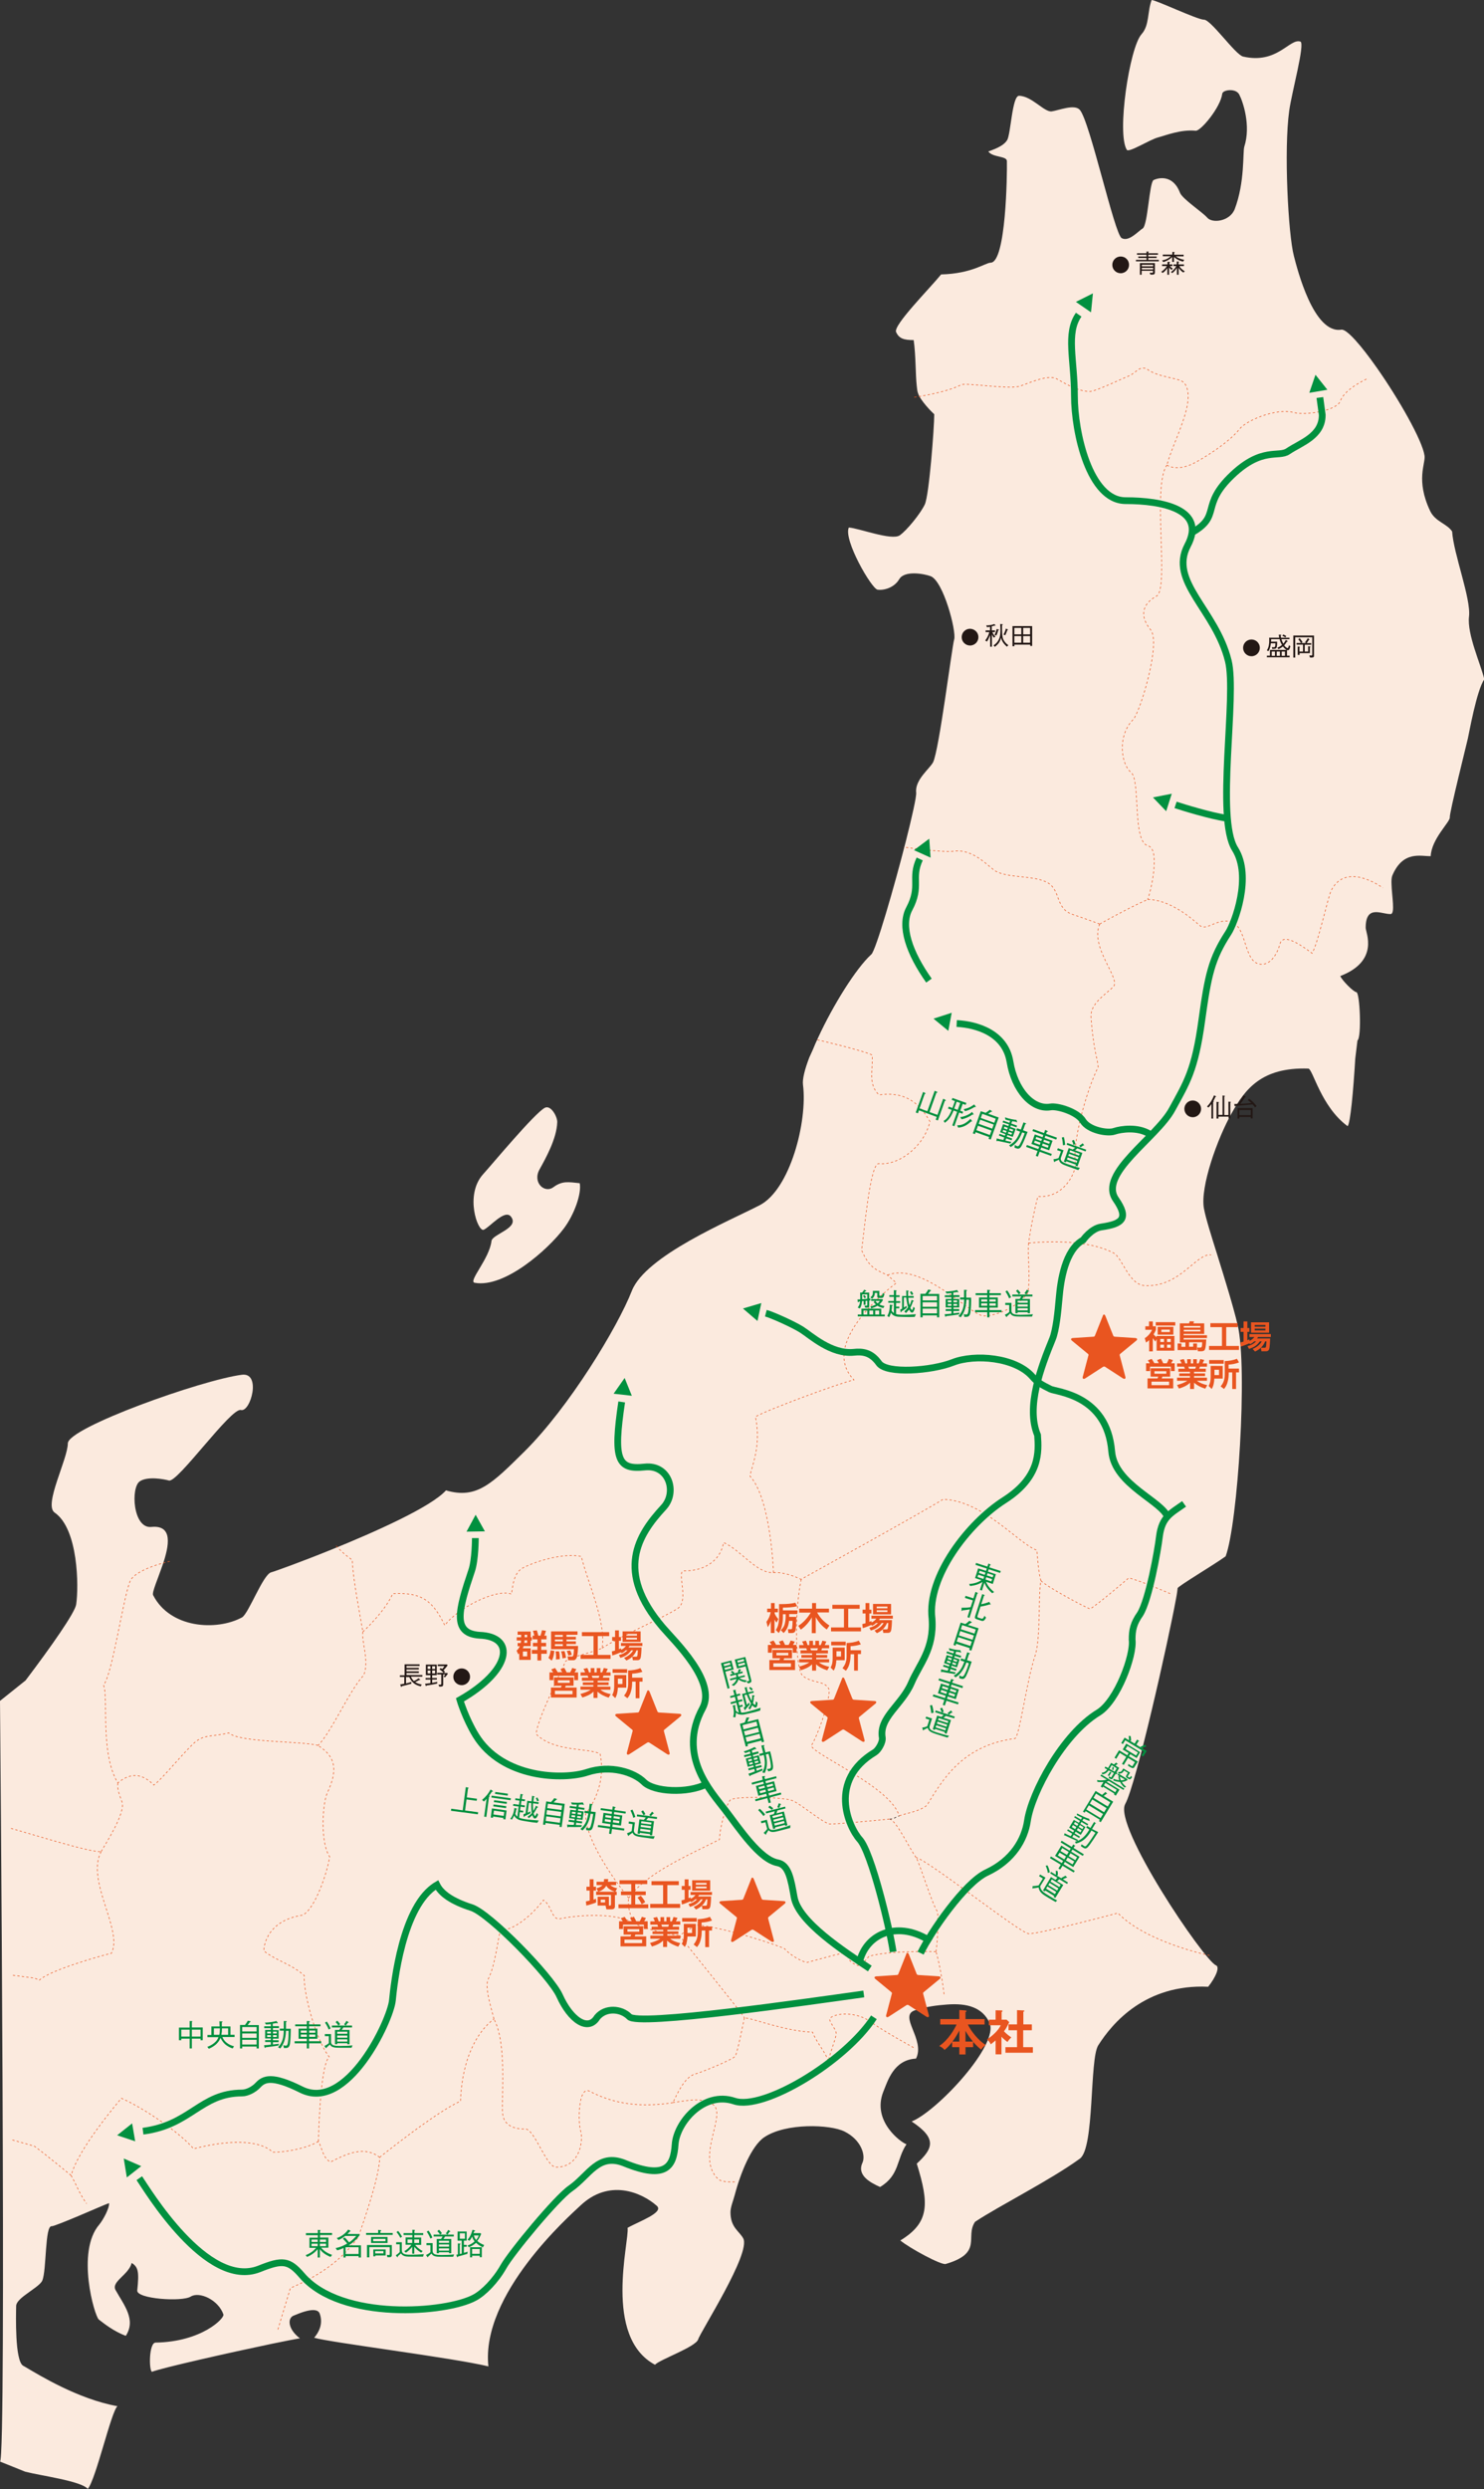 <?xml version="1.0" encoding="utf-8"?>
<!-- Generator: Adobe Illustrator 27.3.1, SVG Export Plug-In . SVG Version: 6.00 Build 0)  -->
<svg version="1.1" id="レイヤー_1" xmlns="http://www.w3.org/2000/svg" xmlns:xlink="http://www.w3.org/1999/xlink" x="0px"
	 y="0px" viewBox="0 0 1010.9 1694.3" style="enable-background:new 0 0 1010.9 1694.3;" xml:space="preserve">
<rect x="0" y="0" width="1010.9" height="1694.3" fill="#333333" stroke="none"/>
<style type="text/css">
	.st0{fill:#FBEADE;}
	.st1{fill:none;}
	.st2{fill:none;stroke:#E95520;stroke-width:0.418;stroke-dasharray:1.532;}
	.st3{fill:none;stroke:#231815;stroke-width:0.418;stroke-dasharray:1.532;}
	.st4{fill:none;stroke:#E95520;stroke-width:0.418;stroke-dasharray:1.545;}
	.st5{fill:none;stroke:#00903F;stroke-width:4.597;}
	.st6{fill:#00903F;}
	.st7{fill:#231815;}
	.st8{fill:#E95520;}
</style>
<path class="st0" d="M329.5,837.1c4.1-1.7,14.3-14.2,18.5-9c6.3,7.9-12.7,11.9-13.2,16.7c-1.5,12.3-16.2,27.6-11.4,28.4
	c20.3,3.7,50-22.7,60.7-37c7.3-9.7,12.2-24.1,10.8-30.8c-7.8-0.8-11.9-1.7-17.9,2.7c-6,4.5-14.4-3.1-9.5-12
	c3.8-6.9,11.8-20.9,12.1-32.3c0.1-3.7-4.4-11.9-8.5-9.7c-7.1,3.8-36,38.6-42.1,45.3C316.4,813.5,325.5,838.8,329.5,837.1z"/>
<path class="st0" d="M0,1675.6l17.2,6.9c10.9,2.8,38,6.3,42.6,11.7c5.6-6.6,15.8-52.3,20.2-56.3c-26.8-4.8-53.4-21.2-62.6-26.6
	c-0.6-0.4-1.2-0.7-1.6-0.9c-5.8-3.3-4.9-35-4.8-40.7c0-2.4,2.9-5.1,6.3-7.6c4.6-3.5,10.3-6.9,11.5-9.7c3-7,1.7-37.6,6.4-37
	c1.1,0.1,9.5-3.3,18.1-6.9c9.3-3.9,18.7-8.1,21-8.8c0.3,3.5-4.2,11.6-6.7,14.6c-15.9,18.5-3.2,62.3-0.3,64.6
	c3.2,2.5,10.2,8.1,18.4,11.1c7.2-11.1-1.4-21.1-7-31.2c-3.1-5.7,9-10.3,11-18.4c4.6,2.8,5.1,6.4,3.8,18.7
	c-0.6,5.8,30.5,7.9,36.4,4.2c5.9-3.7,18.9,2.2,22.3,12.2c0.8,2.5-14.7,18.6-46.2,19.1c-4.6,0.1-4.6,18.8-2.5,19.9
	c6.4-2.6,53.6-13.2,81.8-19.1c8.8-1.8,15.8-3.2,19-3.7c-8.4-6.3-8.7-14.1-3.9-15.6c1.2-0.4,15.3-7.1,17.4-1.2
	c2.6,7.3-1,13.2-3.8,16.4c11.1,3.3,93.7,13.5,118.7,19.5c-5.3-49.1,55.5-102.7,62.5-109.3c19.6-18.7,41.8-9.2,52.2,0
	c5.2,4.6-12.4,10.7-19.9,15c1.4,8.8-16.9,74.2,18.7,93.2c2.8-3.4,27.8-12.1,29.4-17.3c1.5-5.1,36.1-58.7,30.7-68.7
	c-2.7-5-8.7-7.4-8.7-17.8c0-3.5,1.7-7.3,3-12.1c3.8-14.5,11.3-33,19.9-38.9c14.7-10,45.1-8.8,54.7-4c11.5,5.7,14.6,16.2,12.3,21.3
	c-3.9,8.5,5.1,13.4,12,16.5c13.4-8,11.1-18.9,18-29.1c-3.3-0.9-24-15.6-15.7-36c2.9-7,6.9-21.5,22.2-22.3c6.5-13-12.3-29.1-0.7-32.9
	c7.9-2.6,15.3-3.4,21.8-3.9c14-1.1,24.1,2.1,28.9,12.3c7,14.8-35.7,60.4-53,67.3c17.7,11.7,14.5,18.5,3.5,28.7
	c8.6,27.6,8.6,40.2-11.2,52.3c6.4,5.3,27.9,16.9,30.9,16c25.7-7.5,13-18.4,20-28.7c16.6-11,51.2-28.3,71.4-43
	c10.1-7.3,6.5-67.6,12.5-77.1c9.6-15.2,32.2-41.9,74.9-39.9c5.2-6.5,8.1-13.5,5.3-14.6c-8.3-3.5-70.1-95-61.8-109.8
	c7.4-13.2,29.4-111.3,34.6-139.7c0.7-3.6,1-6.2,1.1-7.2c0.1-1.3,24.7-15.9,32.7-21.7c8.3-22.2,15.1-128.1,8.2-157.4
	c-3.1-13.1-8.7-31.1-13.7-47.2c-4.2-13.4-8-25.3-9.3-32.3c-2.6-14.7,9.2-47.6,19-64.9c9-16,20.2-31.3,52.1-30.2
	c3.1,0.1,8.5,25.8,26.8,39.2c1.9-2.1,3.9-24.2,5.2-46l1.5-12.3c3-2.6,1.6-32.6-0.7-32.9c-2.2-0.3-9.9-8.2-11-11
	c26.7-10.3,17.4-29.4,17.3-32.8c0-16.1,10.8-9.2,17-9.4c3.2-0.1,0.8-12.3,0.6-20.3c-0.1-2.4,0-4.5,0.5-5.8
	c7.3-17.4,19.6-13.1,26.2-13.3c0.5-11.8,13.3-23.3,13-26.4c-0.3-3.1,11.3-49.2,12.3-53.7c0.8-3.3,5.9-32.6,11.2-40.3
	c-2.3-10.1-11.9-30.7-10.4-42.8c1.4-12.2-10.6-42.8-11.5-57.8c-3.5-5.4-11.5-6.6-15-14c-10-21.1-3-32.3-3.8-37.6
	c-1.5-10.4-17.5-38.5-32.4-59.7c-10.6-15.1-20.6-26.7-24.3-26.1c-18.8,3-29.9-40.8-32.3-50.1c-3.9-14.8-6.9-72.5-3.2-98.9
	c1.7-12.5,11-46,7.6-47.1c-7.3-2.4-15.7,15.6-39,10.2c-5.3-1.2-22.2-25.6-26.8-25.1C815,13.1,787.9,0.2,784.5,0
	c-3,8-1.4,17.2-6.9,23.3c-8.2,9.1-17,67.8-10,78.7c1.4,2.1,15.5-6.9,21.1-8.4c5.6-1.5,15.7-5.6,25.8-4.6
	c3.4,0.3,16.9-15.8,18.1-25.2c0.3-2.7,9.3-4,11.6,0.6c2.4,4.6,8.1,21,3.4,35.5c-1.1,3.6,0.5,24.1-6.5,42.4
	c-3.2,8.4-15.3,10-18.8,5.8c-3.2-3.7-16.8-12.6-18.5-16.9c-4.9-12.8-15.1-10.1-18-8.6c-2.9,1.5-3.9,30.7-7.4,32.9
	c-3.1,1.9-9.4,9.3-14.3,6.6c-5-2.7-21.9-80.7-28.7-87.5c-3.8-3.8-14.1,0.5-18.9,1.2c-5.1,0.8-13.5-10.4-22.3-10.6
	c-4.8-0.1-5.6,26.3-8.2,30.3c-2,3.1-6.1,5.3-12.8,7.6c3.2,4.3,12.7,2.9,12.7,6.6c0.2,9.2-0.6,68.7-11,69.1c-3.8,0.1-12.8,7.5-33.8,8
	c-8,9.8-32.7,34.6-30.7,39.2c2,4.5,5.4,5.5,12,5.5c1.5,10.7,1.2,23.4,2.1,31.3c0.2,2,0.4,3.8,0.9,5c1.6,4.8,8.9,12.3,11,14.2
	c0,9.3-3.5,55.1-6.4,61.3c-2.8,6.1-12.3,17.8-17.1,21.1c-5.5,3.8-28.2-5-34.7-5.3c-3.8,8.3,15.5,41.7,19.6,42.3
	c4.1,0.6,11.3-1.2,14.8-7.2c3.6-6,16.7-3.7,21.3-2c8.7,3.2,17.7,37.5,16.1,43c-1.6,5.5-10.3,75.6-14.4,83.7
	c-2.2,4.3-12.5,11.9-11.5,20.6c0.3,2.6-2.8,16.4-7.1,33.4c-8,31.4-20.4,73.9-23.4,76.7c-10.5,9.5-26.1,34.7-36.1,56.3
	c-1.5,3.1-2.8,6.2-4,9.1l-2.2,4.8c-3.1,8.1-4.8,14.8-4.3,18.6c3.2,25-8.8,71.3-29.5,82c-20.7,10.7-77.7,34.3-87.1,58.3
	c-9.7,24.8-42.8,79.3-73.1,109.3c-22.1,21.8-32.5,32.7-53.5,26.5c-10,11.2-47.8,28.1-78.2,40.4c-21,8.5-38.6,14.8-40.9,15.4
	c-5.6,1.5-15.4,28.3-19.9,30.7c-17.3,9.3-48.9,7.5-60.5-15.2c-0.9-1.8,3.2-11,6.4-20.3c4.6-13.4,7.3-27.6-7.6-26.1
	c-12.6,1.3-14.2-27-7.8-31.1c5.3-3.5,16.2-1.5,19.8-0.5c5.9,1.6,42.3-49.8,49-48c6.6,1.7,14.1-25.7,0.7-24
	c-27.4,3.5-118.5,36-118.6,46.7c0,10.7-16.6,41.9-9,47.1c16.2,11.1,16.5,50.5,14.7,62.5c-0.8,5.6-16.8,28.4-34.5,51.8L0,1157.8
	C0,1157.8,4.6,1675.6,0,1675.6z"/>
<g>
	<g>
		<path class="st1" d="M331.8,837.3c4-1.7,14.2-14,18.3-8.8c6.2,7.8-12.5,11.8-13.1,16.5c-1.5,12.1-16,27.2-11.3,28.1
			c20,3.7,49.3-22.4,59.9-36.6c7.2-9.6,12.1-23.8,10.7-30.4c-7.7-0.8-11.8-1.7-17.7,2.7c-6,4.4-14.3-3-9.4-11.8
			c3.8-6.8,11.7-20.6,12-31.9c0.1-3.7-4.4-11.7-8.4-9.6c-7,3.7-35.5,38.1-41.6,44.8C318.8,813.9,327.8,838.9,331.8,837.3z"/>
		<path class="st1" d="M6.5,1665l17,6.9c10.7,2.7,37.5,6.2,42.1,11.5c5.5-6.5,15.6-51.7,19.9-55.6c-26.5-4.7-52.7-20.9-61.8-26.3
			c-0.6-0.4-1.1-0.7-1.6-0.9c-5.7-3.2-4.8-34.6-4.7-40.2c0-2.4,2.8-5,6.2-7.5c4.6-3.5,10.2-6.9,11.4-9.6c3-6.9,1.6-37.1,6.3-36.5
			c1,0.1,9.4-3.2,17.8-6.8c9.1-3.9,18.4-8,20.8-8.7c0.2,3.4-4.1,11.5-6.6,14.4c-15.7,18.3-3.2,61.5-0.3,63.8c3.2,2.4,10,8,18.1,11
			c7.1-11-1.4-20.8-7-30.8c-3.1-5.6,8.9-10.2,10.8-18.2c4.5,2.8,5,6.3,3.8,18.4c-0.6,5.8,30.1,7.8,35.9,4.2
			c5.8-3.7,18.7,2.2,22,12.1c0.8,2.5-14.5,18.4-45.6,18.8c-4.6,0.1-4.5,18.5-2.4,19.6c6.3-2.6,52.9-13,80.8-18.8
			c8.6-1.8,15.6-3.2,18.8-3.7c-8.3-6.2-8.6-13.9-3.9-15.4c1.2-0.4,15.1-7,17.2-1.1c2.5,7.2-1,13-3.8,16.2
			c11,3.3,92.5,13.4,117.2,19.2c-5.3-48.5,54.8-101.3,61.7-107.9c19.4-18.5,41.3-9.1,51.5,0c5.1,4.5-12.2,10.6-19.6,14.8
			c1.3,8.7-16.7,73.2,18.5,92c2.8-3.4,27.5-12,29-17.1c1.5-5.1,35.7-58,30.3-67.8c-2.7-5-8.5-7.3-8.5-17.6c0-3.4,1.7-7.2,3-11.9
			c3.7-14.3,11.1-32.6,19.6-38.4c14.5-9.9,44.5-8.7,54-3.9c11.4,5.7,14.4,16,12.2,21c-3.8,8.4,5,13.2,11.9,16.3
			c13.2-7.9,11-18.6,17.8-28.7c-3.2-0.8-23.7-15.4-15.5-35.5c2.8-6.9,6.8-21.2,21.9-22c6.4-12.9-12.1-28.7-0.7-32.4
			c7.8-2.6,15.1-3.4,21.5-3.9c13.8-1.1,23.8,2.1,28.5,12.1c6.9,14.6-35.3,59.7-52.3,66.4c17.5,11.6,14.3,18.3,3.4,28.4
			c8.5,27.2,8.5,39.7-11.1,51.6c6.3,5.3,27.5,16.7,30.5,15.8c25.4-7.4,12.9-18.2,19.7-28.3c16.4-10.8,50.6-28,70.5-42.4
			c9.9-7.2,6.4-66.7,12.3-76.1c9.4-15,31.8-41.4,73.9-39.4c5.2-6.4,8-13.3,5.3-14.4c-8.2-3.5-69.2-93.8-61-108.4
			c7.3-13,29-109.9,34.1-137.9c0.7-3.6,1-6.1,1.1-7.2c0.1-1.3,24.4-15.7,32.2-21.4c8.2-22,14.9-126.4,8.1-155.3
			c-3-12.9-8.6-30.7-13.6-46.6c-4.1-13.2-7.9-25-9.2-31.9c-2.6-14.5,9.1-47,18.7-64.1c8.9-15.8,20-30.9,51.5-29.8
			c3,0.1,8.4,25.5,26.5,38.7c1.9-2.1,3.9-23.9,5.1-45.4l1.5-12.2c3-2.5,1.5-32.2-0.7-32.5c-2.2-0.3-9.7-8.1-10.8-10.9
			c26.3-10.2,17.1-29,17.1-32.4c0-15.9,10.7-9.1,16.7-9.3c3.2-0.1,0.8-12.1,0.6-20.1c-0.1-2.4,0-4.5,0.5-5.7
			c7.2-17.1,19.4-12.9,25.8-13.1c0.5-11.6,13.1-23,12.8-26.1c-0.3-3.1,11.1-48.6,12.2-53c0.8-3.3,5.8-32.2,11.1-39.8
			c-2.3-9.9-11.7-30.3-10.3-42.3c1.4-12.1-10.4-42.3-11.4-57.1c-3.5-5.3-11.3-6.5-14.8-13.9c-9.9-20.8-3-31.8-3.7-37.1
			c-1.5-10.3-17.3-38-32-58.9c-10.4-14.9-20.3-26.3-24-25.8c-18.6,2.9-29.5-40.3-31.9-49.5c-3.8-14.6-6.8-71.6-3.1-97.6
			c1.7-12.4,10.8-45.4,7.5-46.5c-7.2-2.4-15.5,15.4-38.5,10c-5.2-1.2-21.9-25.2-26.5-24.8c-4.6,0.4-31.4-12.2-34.8-12.5
			c-2.9,7.9-1.4,17-6.8,23c-8.1,9-16.8,67-9.9,77.7c1.4,2.1,15.3-6.8,20.8-8.3c5.5-1.5,15.5-5.5,25.4-4.5
			c3.3,0.3,16.7-15.6,17.8-24.9c0.3-2.6,9.1-3.9,11.5,0.6c2.3,4.5,8,20.7,3.4,35c-1.1,3.5,0.5,23.8-6.4,41.9
			c-3.2,8.3-15.1,9.8-18.6,5.8c-3.1-3.7-16.6-12.4-18.2-16.7c-4.9-12.6-14.9-9.9-17.8-8.5c-2.9,1.5-3.8,30.3-7.3,32.5
			c-3,1.9-9.3,9.2-14.2,6.5c-4.9-2.6-21.6-79.7-28.3-86.4c-3.7-3.8-13.9,0.5-18.7,1.2c-5,0.8-13.3-10.3-22-10.4
			c-4.7-0.1-5.5,25.9-8.1,29.9c-2,3-6,5.2-12.6,7.5c3.1,4.3,12.5,2.8,12.6,6.5c0.2,9.1-0.6,67.8-10.9,68.2
			c-3.7,0.1-12.7,7.4-33.3,7.9c-7.9,9.7-32.3,34.2-30.3,38.7c2,4.5,5.3,5.4,11.9,5.4c1.5,10.6,1.2,23.1,2.1,30.9
			c0.2,2,0.4,3.7,0.8,5c1.6,4.8,8.8,12.2,10.9,14c0,9.2-3.5,54.4-6.3,60.5c-2.8,6-12.2,17.5-16.9,20.8c-5.5,3.7-27.9-5-34.3-5.2
			c-3.8,8.1,15.3,41.2,19.4,41.8c4.1,0.6,11.1-1.2,14.6-7.1c3.5-5.9,16.5-3.7,21.1-2c8.6,3.2,17.5,37,15.9,42.5
			c-1.6,5.5-10.1,74.6-14.2,82.6c-2.1,4.2-12.3,11.8-11.3,20.3c0.3,2.6-2.7,16.2-7,32.9c-7.9,31-20.1,72.9-23.2,75.7
			c-10.4,9.4-25.7,34.3-35.6,55.6c-1.4,3.1-2.8,6.1-3.9,9l-2.2,4.8c-3,8-4.7,14.6-4.2,18.4c3.2,24.7-8.7,70.4-29.1,81
			c-20.5,10.6-76.7,33.9-86,57.6c-9.6,24.5-42.2,78.3-72.2,107.9c-21.8,21.5-32.1,32.3-52.8,26.1c-9.9,11-47.2,27.7-77.2,39.9
			c-20.7,8.4-38.1,14.6-40.3,15.2c-5.5,1.5-15.2,27.9-19.6,30.3c-17,9.2-48.3,7.4-59.7-15c-0.9-1.8,3.2-10.9,6.3-20
			c4.5-13.2,7.3-27.3-7.5-25.8c-12.4,1.3-14-26.6-7.7-30.8c5.2-3.4,16-1.5,19.6-0.5c5.8,1.6,41.8-49.2,48.3-47.4
			c6.6,1.7,13.9-25.4,0.7-23.7c-27.1,3.4-117,35.6-117,46.1c0,10.6-16.4,41.4-8.9,46.5c16,11,16.3,49.9,14.5,61.7
			c-0.8,5.5-16.6,28-34.1,51.1l-17.1,13.8"/>
	</g>
	<path class="st2" d="M700.7,846.2c0,0,37-4.5,58,6.8c5.8,3.1,10.2,21.4,20.9,22.1c24.2,1.5,35.3-22.3,45.4-20.9"/>
	<path class="st2" d="M526.9,1070.5c0,0-1.7-50.2-16-65.7c0.8-6,8-20.2,3.7-40.4c7.1-4.3,56.2-22.6,67.1-25.1
		c-25.4-26.2,28.9-66,28.9-66l-6.2-5.4"/>
	<path class="st2" d="M824,1331.1c0,0-43.2-8.8-62.5-28.9c-2.2,0.6-52.5,14-60.6,14.1c-5.4,0.1-66.7-48.7-76.8-51.9"/>
	<path class="st2" d="M247.2,1110.8c0,0,15.4-14.2,20.3-26c20.2-1.1,27.4,5.1,35.5,21.6c7.9-11.1,34.6-25.3,45.4-21.3
		c1.1-6.9,1.7-14.9,8.3-18.1c10.4-5.1,28.4-10,39.3-7.5c4.3,18,17,44.1,14.2,62.5"/>
	<path class="st2" d="M637.6,1328.5c0,0-32.1-1-45.7,3.2c-1.8,2.2-5,6.2-7.7,6.2c-4.8-1.7-7-4.4-7.2-8.7c-4.4,0.1-21.3,5.2-27.1,6.6
		c-3.1,0-12.5-5.5-15.4-9.3c-7.1-3.4-44.1-15.1-59.8-16.1c-2.9,1.7-7.1,3.5-11.8,7.3"/>
	<path class="st2" d="M622.3,1393.8c0,0-20.9-11.4-28.4-17c-10.8-8-24.7-6.5-28.4-3.1c-1.7,1.6,3.9,7.2,4.1,10.3
		c0.2,3-4.5,13.7-5.3,19.2c-1.9-6.4-7.9-12.4-10.8-19.9c-18.5-0.5-41.6-9.8-46.4-9.7"/>
	<path class="st2" d="M500.5,1485.2c0,0-8.6,0.6-11.3-1.9c-15.8-14.8,6.5-44.3-3.7-50.9c-7.6-4.9-16.8-2.6-27.1-1.2"/>
	<path class="st2" d="M115.6,1062.8c0,0-23.8,5.2-27.1,13.8c-5,13.1-12.1,64-18,70.4c3.5,8.2-2.5,46.6,9.8,66.7"/>
	<path class="st2" d="M7.5,1244.6c15,4.1,54.1,16.5,61.4,15.8"/>
	<path class="st2" d="M258.6,1468.5c0,0,38.9-31.3,55.1-38.2c0.7-21.6,7.2-44,22.8-56"/>
	<path class="st2" d="M48.4,1480.8c0,0-15.2-12.6-25-19.9l-15.9-4.5"/>
	<path class="st2" d="M797.1,1084.8c0,0-20.1-8.8-28.2-10.7c0,0-20.2,17.4-26.3,21.1c-3.3-1-29.6-15.1-33.5-19.2"/>
	<path class="st2" d="M709.1,1076c-1.6-4.6-2.4-16.2-2.8-20.8c-11.6-3.6-36.6-34-63.9-34.6c-13.7,8.6-96.6,54.4-96.6,54.4"/>
	<path class="st2" d="M428.3,1292c0,0-29.9-36-29.4-57.4c6.5-8,13.6-23.1,9.9-40.7c-7.1-4.2-31.1-1.1-43.5-13.4
		c-0.2-8.2,17.2-43,20-49.7c4.9-3.5,15.4-5.1,24.7-8.8"/>
	<path class="st2" d="M410.1,1121.9c16.9-10.5,41-20.3,51.4-26.9c8.4-5.3-1-25.7,4.4-25.7c12,0.1,24.5-5.3,27-19.3
		c11.8,5.1,22.4,21.2,34.1,20.5"/>
	<path class="st2" d="M526.9,1070.5c4.4-0.4,11,0.9,18.9,4.6"/>
	<path class="st2" d="M545.8,1075.1c-4.6,21.1-4.3,61.9,1.3,65.9c7.7,5.4,15.3,2.7,17.8,9.4c-0.2,9.9-8.4,32-12.3,38
		c2.7,6.6,54.7,28.4,59.9,47.7"/>
	<path class="st2" d="M229,1052.3c0,0,4.5,5.2,11,9.6c0.2,11.7,5.1,36.7,7.2,48.9"/>
	<path class="st2" d="M247.2,1110.8c-1.1,6.4,4.6,20.3,0.5,29.6c-9.1,9.3-22.1,39-31,47.7"/>
	<path class="st2" d="M48.4,1480.8c3.4,5.7,5.7,12.7,10.6,19.2"/>
	<path class="st2" d="M189.3,1585.7l8.5-28.2c15.7-6.7,33.6-16.6,46.4-35c4.9-14.4,14-40.4,14.5-53.9"/>
	<path class="st2" d="M258.6,1468.5c-10.3-8-21.9-2.7-33.5,3.2c-5.5-3-5.5-9.7-8.3-14.1"/>
	<path class="st2" d="M216.9,1457.6c-5.7,3.9-20.5,7.5-31.1,7.4c-9.6-9-32-8.1-53.9-2.3c-9.4-11.1-34.4-28-49.2-34.4
		c-2.9,3.5-29.7,34.9-34.2,52.5"/>
	<path class="st2" d="M216.9,1457.6c0,0,1-52.4,7.4-57.4c-9.9-12.8-18-45.8-17-55.4c-9.3-8.2-18.1-9.5-27.6-16.8
		c0.3-8.4,6.2-21,25.5-24.2c7.7-1.3,17-25.7,19.4-39.9c-6.6-9.5-4.9-36.4-1.7-43.3c6.6-14.3,7-24.2-6.2-32.4"/>
	<path class="st2" d="M216.7,1188.1c-12.4-3.1-53.1-1.8-60.9-8.5c-12.7,3.1-17.1,0.4-24.9,8.1c-9.1,9-20.9,23.7-26.1,27.4
		c-7.3-7.4-15.3-9.2-24.5-1.5"/>
	<path class="st2" d="M80.3,1213.7c-0.7,3.9,1.1,8.1,2.8,12.8c2.7,7.5-11.5,29-14.3,34"/>
	<path class="st2" d="M68.9,1260.4c-10.6,19.7,15.2,53.7,7,69.2c-6.1,1.4-41.8,11.3-49.2,18.4c-0.9-0.5-1.9-1-3.2-1.5l-16-2.1"/>
	<path class="st2" d="M458.4,1431.3c-27,4.2-43.9-1.2-56.8-7.8c-7.8-4-7.9,21.7-6.1,26.9c1.8,5.2,0.5,24.8-16.7,24.8
		c-6.8,0-14.6-26.3-21.1-26c-4.8,0.2-14.4-1-15.3-10.4c-1-9.5,3.2-48-6-64.5"/>
	<path class="st2" d="M336.5,1374.3c-2.2-8.4-6.5-22.2-3.9-27.2c5.1-9.8,6.9-30.4,8.5-33.3c9.1,0.3,21.6-10.5,29.1-20.4
		c6.1,3.9,5.4,14.2,11.8,12.6c6.4-1.5,36-5.3,49.4,3.1"/>
	<path class="st2" d="M431.4,1309.1c5.1,2.4,19.2,7.2,31.5,8.4"/>
	<path class="st2" d="M462.9,1317.5c2.2,3.4,42.4,52.5,44.2,56"/>
	<path class="st2" d="M507.1,1373.5c-0.9,4-4.4,22.3-6.2,26.1c-1,2-22.8,11-27.4,12.2c-7.2,1.9-12.4,13.9-15.1,19.4"/>
	<path class="st2" d="M643.1,1357.5c0,0-1.9-16.7-5.5-29.1"/>
	<path class="st2" d="M637.6,1328.5c1.2-8,1.6-20.5,1.1-27.1c-3.7-4.7-12.3-33.5-14.6-36.9"/>
	<path class="st2" d="M624,1264.4c-5.4-7.8-13.3-24.9-17.9-26.1"/>
	<path class="st2" d="M431.4,1309.1c0,0-4.6-11.4-3.1-17.1"/>
	<path class="st2" d="M428.3,1292c11.2-16.4,39.7-28.8,61.8-39.8c0-5.7,3.6-22.4,7.5-27.1c4.4-2.6,36.1-1.8,42,0.5
		c5.9,2.3,19.7,14.4,25.4,16c2.9,0.3,32.7-2.5,41.2-3.4"/>
	<path class="st3" d="M606.1,1238.3c3.3-0.3,3.4-1.2,6.4-2.2"/>
	<path class="st2" d="M612.6,1236c5.9-2,13.9-3.1,18.8-7.1c10.8-17.6,24.2-40.8,60-45.5c2.9-0.4,8.3-40.8,13.6-56
		c4.1-11.6,2.1-43.1,4.1-51.4"/>
	<path class="st2" d="M700.7,846.2c-1,8.4,1.5,22.9-0.6,34c-7.4,10-21.9,15.8-30.3,15.5c-8.4-0.3-41.9-37-65.3-27.7"/>
	<path class="st4" d="M749.1,629c0,0-7-2.7-18.6-6.6c-11.6-3.9-7.9-16.2-16.6-21.4c-8.9-5.3-26.3-3.1-35.3-7.8
		c-4.7-2.4-15-15.6-28.7-13.8c-8.1,1.1-34.4-2.8-34.4-2.8"/>
	<path class="st4" d="M622.8,270.4c0,0,21.1-2.9,32-8.5c3-1.5,30.6,3,39,1.2c4.2-0.9,19.6-8.7,25.9-5.3c6.3,3.5,14.6,8.6,22.6,8.7
		c3.8,0,21.5-8.5,26.2-10.4c6.3-2.6,6.3-6.5,12.3-5.3c7.9,6.6,23.3,6,26.2,10.2c8.4,11.9-7.7,38.8-12.1,55.6"/>
	<path class="st4" d="M794.9,316.6c0,0,6.3,4.6,17.8-1c5.7-2.8,24.1-13.8,31.8-23.7c4.2-5.4,24.5-14.4,36.8-11.1
		c8.1,2.2,29.5-1.3,31.8-7.9c3-8.6,19.1-15.5,19.1-15.5"/>
	<path class="st4" d="M794.9,316.6c-10.3,14.2,1.9,84.3-7.1,89.2c-10.3,5.6-11.3,14.1-4,22.9c7.3,8.8-7.3,56.5-11.9,61.1
		c-11,11.1-8.2,30.5-1.5,35.9c6.8,5.4,0.6,47.3,11.7,50.1c8,2,2.6,28.6-0.3,36.5"/>
	<path class="st4" d="M781.9,612.3c14.2-0.1,29.2,12.1,35,17.4c4.8,4.3,10.5-3.5,19.6-2.7c14.1,1.3,9.5,29.3,23,29.4
		c6.3,0,10.6-7.1,12.5-14.1c1.9-7,13.2,0.1,21.8,6.6c4.2-7.2,10.8-38.3,13-42.7c10.2-20.3,35.2-1.8,35.2-1.8"/>
	<path class="st4" d="M749.1,629c7.9-4.5,25.8-13.9,32.8-16.7"/>
	<path class="st4" d="M556.8,707.8c0,0,31.1,7.2,37.4,10.4l0,3.5c0.2,6.9-2.7,16.9,4.6,23.6c23.3-3.5,31.3,13,34.7,18.1
		c-3.7,16.3-20.6,30.1-34.9,28.7c-6.1-0.6-10.3,50.8-11.7,58.9c4.9,11,8.4,13,17.8,17"/>
	<path class="st4" d="M749.1,629c-6.8,16.1,14.7,37.4,9.3,42.7c-5.4,5.3-15.7,11.5-15.2,20.3c0.4,7.4,1.8,20,4.2,29.7l0.7,4.6
		c-8.3,16.4-18.1,53-15.4,66c-0.3,6.9-8.4,23.5-25.7,22.1c-2.2,8.3-5.3,23.3-6.3,31.8"/>
	<path class="st5" d="M634.1,1321.5c-22-14.5-43.4-5.6-48.4,13.2"/>
	<path class="st5" d="M627.1,1329.5c6.8-14.1,30-47.9,45.1-54.9c17.7-8.3,25.8-22.4,27.7-35.2c2.8-18.9,24-58.8,48.3-73.6
		c12.9-7.9,24.4-39.1,23-49.7c0-6.4,0.9-11,5.5-17.5c6-9.7,12-43.2,13.1-52.7c1.7-13.3,7.6-15.7,16.8-22.2"/>
	<path class="st5" d="M608.4,1328.6c-2.3-15.9-14.8-67.6-22.7-76.4c-7.9-8.9-21.6-40.3,10.2-59.4c2.3-1.4,5.6-6.8,5.1-10
		c-2.3-13.8,13.3-22.1,19.8-37.2c5.5-12.9,15.6-23,14.1-43.8c-3.5-28.4,24.6-64.9,49.2-80.6c24.6-15.7,23.5-32.9,22.7-44.3
		c-8.1-19.2,2.4-46.5,10.1-65.3c2.6-6.3,3.8-19.1,4.6-28.1c1-11.8,4-32.6,16.3-39.4c0,0,5.5-7.9,12.4-8.9
		c14.6-2.1,18.8-5.9,9.9-18.8c-12.1-17.5,27.9-41.9,38.4-61.4c9.8-18,15.5-26.2,20.2-60.7c4.2-30.3,6.5-41.6,18.1-59.4
		c4.2-6.5,16.3-38.3,4.5-57c-13.3-21.1,1.4-104.2-4.6-128.1C828,414.9,796,396,809,371.3c13.1-24.7-17.5-30.5-42.2-30.5
		s-34.9-46.5-34.9-71.3c0-24.7-6-42.6,2.9-55.3"/>
	<path class="st5" d="M592.5,1340c-18-12-48.5-31.8-51.5-48.5c-2.2-12.3-3.8-22.1-11.3-23.5c-12.2-2.3-25.9-23.1-35.7-35.9
		c-9.8-12.8-32.8-37.2-15.4-69.3c9.8-18.1-19-45.5-27.2-55.1c-32.5-38.1-16.8-62.8,0.6-81.6c9.5-10.2,3.8-29.3-12.8-27.5
		c-18.4,2-21.6-4.9-15.7-44.3"/>
	<path class="st5" d="M588.4,1357.3c-36.7,5.1-154.7,22.3-159.8,15.4c-5.5-5.5-16.1-6.4-21.8,0.5c-6.2,10.1-18.2,1.8-25.6-14.7
		c-6-13.3-47.8-56.1-60-60c-13.2-4.2-20.7-9.5-23.6-15.4c-23.6,13.8-29.2,67.6-30.3,78.6c-1.4,13.8-30.9,76.3-62.1,60.7
		c-20.2-10.1-25.6-7.2-29.5-3c-2.7,2.9-7.3,5.3-10.8,5.3c-28.4,0.1-34.8,21.8-67.5,26"/>
	<path class="st5" d="M595.3,1373.2c-19.5,30-75.2,63.7-95.1,57c-21-7-39.3,14.7-40.3,29.5c-1,14.7-5.9,24.4-34.4,12.8
		c-18-7.3-24.1,8.3-36.9,17.2c-9.6,6.6-40.4,43.9-45.6,53.2c-5.5,9.7-13.6,17.8-19.5,21c-19.2,10.6-91,16.3-117.9-15.1
		c-8.9-10.3-13.2-10.7-28.9-4.4c-35.8,14.3-76.8-54.5-81.8-61.7"/>
	<path class="st5" d="M795.5,1033.1c-3.2-11.1-36.3-22.3-38.2-45.1c-3.2-38.7-37.7-40.3-41.9-42.5c-5.5-2.8-8.5-4.2-12.2-8.5
		c-11.6-13.2-39.3-15.4-54.1-9.6c-14.5,5.7-45.1,8-50.4,0.5c-5.3-7.4-11.1-8-17-7.4c-15.4,1.6-29.7-11.7-35.6-15.4
		c-5.7-3.6-20.2-10.1-24.4-11.2"/>
	<polygon class="st6" points="79.8,1453.5 92.1,1457.6 90,1445.4 	"/>
	<polygon class="st6" points="84.3,1469.3 86.4,1482.2 96.2,1474.5 	"/>
	<polygon class="st6" points="425.5,938 418,948.7 430.4,950.1 	"/>
	<polygon class="st6" points="744.5,199.7 732.9,205.5 743.2,212.6 	"/>
	<polygon class="st6" points="896.1,255.1 891.9,267.4 904.2,265.3 	"/>
	<polygon class="st6" points="635.9,693.4 646,701.7 648.3,689.4 	"/>
	<polygon class="st6" points="633,570.9 622.6,578.7 633.9,583.8 	"/>
	<polygon class="st6" points="785.4,542.8 794.4,552.2 798.2,540.3 	"/>
	<polygon class="st6" points="506.1,890.7 516,899.2 518.6,887 	"/>
	<path class="st5" d="M812,362.5c20.4-11.6,5.2-18.1,27.6-39.3c20.2-19.1,31.4-11.6,37.8-16c8.7-5.9,23.3-10.2,23.3-24.7l-1.6-11.9"
		/>
	<path class="st5" d="M835.3,556.9c-10.5-1.5-29.4-7.3-34.5-9"/>
	<path class="st5" d="M782.7,771.7c-7.9-4.7-18.9-3.2-23.7-1.6c-4.7,1.6-17.4-0.8-21.3-7.1c-3.9-6.3-17.4-10.3-22.1-9.5
		c-12.5,2.1-24.5-11.8-27.6-30.8c-3.3-19.7-22.9-25.3-36.3-26"/>
	<path class="st5" d="M632.8,667.5c-13.4-18.9-19.7-37.1-13.4-48.9c8.3-15.6,0.8-20.5,7.1-33.9"/>
	<path class="st5" d="M481.4,1214.4c-13.3,6.7-36,5.3-42.7-1.3c-6.7-6.7-22.7-12-38.7-6.7c-16,5.3-58,4.4-76-25.3
		c-7.1-11.7-10.7-24-10.7-24c34.9-19.8,38.3-43.1,13.3-44c-18.7-1.3-14.4-17-5.3-44c2.5-7.3,2.5-22.1,2.5-22.1"/>
	<polygon class="st6" points="324,1031.1 317.8,1042.6 330.3,1042.4 	"/>
	<g>
		<path class="st6" d="M592.8,885.2c-0.1,0-0.6,0.1-0.7,0.1v3.5c0,1.1,0,1.5-2.7,1.4l-0.5-1.5c0.5,0.1,0.9,0.1,1.2,0.1
			c0.7,0,0.7-0.3,0.7-0.6v-2.8c-0.2,0-0.9,0.1-1.2,0.1v2.7h-1.3v-2.6c-0.2,0-0.7,0.1-1.1,0.1c-0.2,1.7-0.3,3.2-1.5,5l-1.4-0.6
			c1.1-1.7,1.4-2.3,1.6-4.2c-0.2,0-0.3,0-0.9,0.1c-0.1,0.2-0.2,0.5-0.4,0.5c-0.1,0-0.2-0.1-0.3-0.4l-0.2-1.5c0.4,0,0.6,0,1.9-0.1
			c0-0.3,0-0.5,0-1.4c0-1-0.1-2.4-0.1-3.2h1.3c0.6-0.6,1-1.1,1.5-2l1.2,0.6c0.1,0,0.2,0.2,0.2,0.3c0,0.2-0.4,0.2-0.6,0.2
			c-0.5,0.5-0.5,0.6-0.8,0.9h3.4v4.1c0.3,0,0.4,0,0.8-0.1L592.8,885.2z M584.3,896.1v-1.3h2.5v-4h13.5v4h2.4v1.3H584.3z
			 M590.8,881.1h-3.5c0,0.7,0,2.8,0,3.3c1.4-0.1,2.6-0.2,3.5-0.3V881.1z M589,883.8c-0.4-0.7-0.6-1-1.1-1.6l0.9-0.7
			c0.6,0.6,0.8,1,1.1,1.5L589,883.8z M590.8,892.1h-2.6v2.7h2.6V892.1z M594.8,892.1h-2.6v2.7h2.6V892.1z M600.5,883.5h-1.8
			c-1.1,0-1.1-0.5-1.1-1.3v-2.1h-1.7c0,0.9-0.1,2.6-1.9,4l-1.1-1c1.6-1.1,1.7-2.2,1.7-3.3c0-0.5,0-0.8,0-1.1h4.4v2.8
			c0,0.4,0.2,0.6,0.6,0.6h0.6c0.5,0,0.8,0,1.1-1.9l1.2,0.6C601.9,883.1,601.6,883.5,600.5,883.5z M601.7,890.4
			c-1.8-0.4-2.8-0.8-4-1.6c-1.4,0.9-2.5,1.3-4.2,1.9l-0.6-1.3c1.4-0.4,2.5-0.8,3.8-1.4c-0.7-0.6-1.1-1.1-1.5-1.9l1-0.6h-2.8v-1.2
			h7.6l0.5,0.6c-0.8,1.3-1.2,1.9-2.5,3c1.1,0.6,1.7,0.8,3.5,1.2L601.7,890.4z M598.9,892.1h-2.7v2.7h2.7V892.1z M596.3,885.5
			c0.5,0.7,0.8,1.1,1.5,1.7c0.8-0.6,1.2-1.1,1.6-1.7H596.3z"/>
		<path class="st6" d="M604.4,895.8c1.2-2.1,1.8-4.3,1.7-7.7l1.6,0.2c0.2,0,0.4,0,0.4,0.2c0,0.2-0.3,0.4-0.5,0.4
			c0,1.3-0.1,1.9-0.3,3.1c0.4,0.8,0.8,1.3,1.6,1.8v-7h-3.8v-1.2h3.8v-2.8h-3.1v-1.2h3.1v-3.4l1.6,0.2c0.1,0,0.3,0,0.3,0.2
			c0,0.2-0.3,0.3-0.4,0.4v2.7h2.4v1.2h-2.4v2.8h2.8v1.2h-2.8v2.5h2.2v1.2h-2.2v3.9c1.1,0.3,2,0.5,5.4,0.5c2.5,0,5.4-0.2,8.1-0.4
			l-0.8,1.8c-1,0-2.1,0.1-3.6,0.1c-1.3,0-6-0.1-7.7-0.2c-1.4-0.1-3-0.6-3.9-1.5c-0.4-0.4-0.7-0.8-1-1.2c-0.3,1.1-0.6,1.9-1.2,3
			L604.4,895.8z M616,892.6c0.8-0.6,1.6-1.3,2.6-2.8c-0.3-0.9-0.9-3.1-1.3-6.6h-1.6v6.8c0.5-0.3,1.1-0.6,1.9-1.1v1.4
			c-1.5,1.1-2.4,1.6-3.5,2.4c0,0.1-0.1,0.6-0.4,0.6c-0.1,0-0.2-0.1-0.2-0.3l-0.3-1.5c0.4-0.2,0.7-0.3,1.3-0.7v-8.6h2.9
			c0-0.9-0.1-2.4-0.1-3.8l1.4,0.2c0.1,0,0.3,0,0.3,0.2c0,0.2-0.2,0.3-0.4,0.4c0,2.1,0,2.6,0,3h3.8v1.2h-3.7c0.1,1.2,0.3,3.1,0.9,5.1
			c0.8-1.6,1.2-3.1,1.4-3.7l1.3,0.6c0.1,0.1,0.2,0.1,0.2,0.2c0,0.2-0.4,0.3-0.6,0.3c-0.4,1.2-1,2.9-1.8,4.3c0.6,1.4,1.1,1.5,1.1,1.5
			c0.5,0,0.8-1.3,1-2.2l1,1c-0.2,0.6-0.8,3-1.9,3c-1,0-1.8-1.6-2-2.1c-0.7,0.9-1.3,1.5-2.2,2.4L616,892.6z M620.8,878.9
			c0.9,1,1.1,1.6,1.3,2l-1.1,0.7c-0.3-0.6-0.6-1.3-1.2-2L620.8,878.9z"/>
		<path class="st6" d="M630.4,880.7c0.8-1.1,1.4-1.9,1.9-2.9l1.5,0.3c0.3,0.1,0.4,0.2,0.4,0.3c0,0.2-0.3,0.3-0.6,0.5
			c-0.6,0.9-1.2,1.6-1.4,1.9h7.6v15.9h-1.5v-1.3h-9.8v1.3H627v-16H630.4z M638.3,882.2h-9.8v3h9.8V882.2z M638.3,886.5h-9.8v3h9.8
			V886.5z M638.3,890.8h-9.8v3.2h9.8V890.8z"/>
		<path class="st6" d="M649.5,883v1.2h3.9v5.8h-3.9v1.1h3.9v1.3h-3.9v1.6c0.7-0.1,1.5-0.2,4.1-0.5l-0.3,1.2
			c-3.5,0.6-5.5,0.8-8.7,1.2c-0.2,0.3-0.3,0.4-0.5,0.4c-0.2,0-0.2-0.2-0.3-0.3l-0.3-1.4c2-0.1,2.5-0.2,4.6-0.4v-1.8h-3.9v-1.3h3.9
			V890h-3.9v-5.8h3.9V883h-4.5v-1.3h4.5v-1.5c-1.5,0.2-2,0.2-3.3,0.3l-0.8-1.3c3.4-0.1,6.3-0.6,7.9-1.1l0.8,1.1c0,0,0.1,0.2,0.1,0.3
			c0,0.1-0.1,0.2-0.2,0.2c-0.2,0-0.4-0.1-0.7-0.2c-0.2,0-2.1,0.4-2.5,0.4v1.7h4.2v1.3H649.5z M648.1,885.2h-2.5v1.3h2.5V885.2z
			 M648.1,887.6h-2.5v1.3h2.5V887.6z M652,885.2h-2.5v1.3h2.5V885.2z M652,887.6h-2.5v1.3h2.5V887.6z M661,893.6
			c-0.5,2.8-1.9,2.8-3.3,2.8h-0.8l-0.4-1.9c0.9,0.2,1.3,0.3,1.7,0.3c1,0,1.2-1,1.4-2c0.5-2.7,0.5-6.3,0.5-8.1h-1.8
			c-0.2,6.1-1.9,9.5-3.9,12l-1.5-0.8c3.3-3.5,3.8-7.2,3.9-11.3H654v-1.4h2.7v-5.2l1.6,0.1c0.1,0,0.4,0,0.4,0.3
			c0,0.2-0.3,0.4-0.5,0.4v4.5h3.3C661.6,885.6,661.5,890.4,661,893.6z"/>
		<path class="st6" d="M672.5,878l1.5,0.1c0.2,0,0.6,0.1,0.6,0.3c0,0.2-0.1,0.2-0.6,0.4v1.5h7.8v1.3H674v1.6h5.7v6.9H674v1.7h8.3
			v1.4H674v3.5h-1.5v-3.5h-8.3v-1.4h8.3v-1.7h-5.6v-6.9h5.6v-1.6h-7.9v-1.3h7.9V878z M672.5,886v-1.5h-4.1v1.5H672.5z M672.5,888.8
			v-1.6h-4.1v1.6H672.5z M678.3,886v-1.5H674v1.5H678.3z M678.3,888.8v-1.6H674v1.6H678.3z"/>
		<path class="st6" d="M703,896.2h-8c-3.6,0-5.7-0.2-6.8-2.2c-1.1,1.1-1.6,1.5-2.2,2c-0.1,0.3-0.1,0.5-0.3,0.5
			c-0.1,0-0.2-0.1-0.3-0.2l-0.9-1.3c0.8-0.4,1.7-0.8,3-1.9v-4.8h-2.7v-1.4h4.2v5.4c0,0.9,0.5,1.7,1.3,2.1c1,0.5,3.1,0.6,5,0.6
			c2.8,0,5.5-0.1,8.3-0.4L703,896.2z M687.4,883.8c-0.6-1.5-1.4-3.1-2.5-4.7l1.2-0.7c1.3,1.6,2.3,3.9,2.6,4.7L687.4,883.8z
			 M697.4,882.5c-0.5,0.8-0.8,1.3-1.1,1.7h5.3v9.7h-1.5v-0.7h-6.9v0.7h-1.5v-9.7h2.9c0.4-0.6,0.7-1,1.1-1.7h-6.1v-1.3h13.7v1.3
			H697.4z M694,881.1c-0.6-0.9-1.1-1.6-1.9-2.3l1.1-1c1.1,1,1.6,1.7,2,2.4L694,881.1z M700.1,885.4h-6.9v1.4h6.9V885.4z
			 M700.1,887.9h-6.9v1.5h6.9V887.9z M700.1,890.5h-6.9v1.5h6.9V890.5z M700.4,879.2c-0.6,0.9-0.9,1.4-1.4,1.9l-1.1-0.8
			c0.7-0.9,1.2-1.7,1.6-2.4l1.3,0.8c0,0,0.2,0.1,0.2,0.2C701,879.2,700.8,879.2,700.4,879.2z"/>
	</g>
	<g>
		<path class="st6" d="M626,755.8l-0.7,2l-1.5-0.5l5-14l1.4,0.7c0.1,0.1,0.4,0.2,0.3,0.4s-0.2,0.2-0.6,0.2l-3.5,9.9l5.3,1.9l5-13.9
			l1.6,0.7c0.2,0.1,0.4,0.2,0.3,0.4c-0.1,0.2-0.3,0.2-0.7,0.2l-4.7,13.2l5.4,1.9l3.9-11l1.5,0.8c0.1,0.1,0.4,0.2,0.3,0.4
			c-0.1,0.2-0.3,0.2-0.7,0.3l-4.7,13.3l-1.5-0.5l0.7-1.9L626,755.8z"/>
		<path class="st6" d="M653.4,757.3l-3.3,9.3l-1.4-0.5l3.3-9.3l-2.4-0.9c-0.6,1.5-1.6,3.8-3.1,5.7c-0.8,1-1.8,1.9-2.9,2.7l-0.8-1.3
			c1.1-0.6,3.4-2.1,5.5-7.5l-2.5-0.9l0.5-1.3l2.5,0.9l1.7-4.7l-2.2-0.8l0.5-1.3l9.5,3.4l-0.5,1.3l-2-0.7l-1.7,4.7l2,0.7l-0.5,1.3
			L653.4,757.3z M654.1,750.8l-2.4-0.9l-1.7,4.7l2.4,0.9L654.1,750.8z M661.5,763.4c-3.5,3.2-6.2,4-8.8,4.2L652,766
			c3.5,0,5.8-1.2,9.1-4.4l0.9,1.3c0,0,0.2,0.2,0.1,0.3C662.1,763.5,661.9,763.5,661.5,763.4z M662.6,758.6c-2.3,1.6-4.9,2.8-7.6,3.3
			l-0.9-1.5c0.8-0.1,2.4-0.3,4.4-1.2c2-0.8,3.2-1.9,3.7-2.3l0.9,1.4c0.1,0.1,0.2,0.3,0.1,0.4C663.2,758.9,662.7,758.6,662.6,758.6z
			 M663.9,753.5c-2.1,1.3-4.3,2.4-6.6,2.9l-0.8-1.4c2.7-0.5,4.9-1.5,7.1-3.2l1,1.3c0.1,0.1,0.1,0.2,0.1,0.3
			C664.6,753.7,664.3,753.6,663.9,753.5z"/>
		<path class="st6" d="M671.4,757.5c1.2-0.7,2-1.3,2.8-2.1l1.3,0.8c0.3,0.2,0.3,0.3,0.3,0.4c-0.1,0.2-0.4,0.2-0.7,0.2
			c-0.9,0.6-1.6,1.1-2,1.3l7.2,2.6l-5.4,15l-1.5-0.5l0.4-1.2l-9.2-3.3l-0.5,1.3l-1.4-0.5l5.4-15.1L671.4,757.5z M675.4,769.6
			l-9.2-3.3l-1.1,3l9.2,3.3L675.4,769.6z M676.9,765.5l-9.2-3.3l-1,2.8l9.2,3.3L676.9,765.5z M678.3,761.5l-9.2-3.3l-1,2.8l9.2,3.3
			L678.3,761.5z"/>
		<path class="st6" d="M688.6,766l-0.4,1.1l3.7,1.3l-2,5.5l-3.7-1.3l-0.4,1.1l3.7,1.3l-0.4,1.2l-3.7-1.3l-0.5,1.5
			c0.7,0.2,1.5,0.4,4,0.9l-0.7,1.1c-3.5-0.7-5.4-1.1-8.6-1.8c-0.3,0.2-0.4,0.3-0.6,0.2c-0.2-0.1-0.2-0.3-0.2-0.4l0.2-1.5
			c1.9,0.6,2.4,0.7,4.5,1.1l0.6-1.7l-3.6-1.3l0.4-1.2l3.6,1.3l0.4-1.1l-3.6-1.3l2-5.5l3.6,1.3l0.4-1.1L683,764l0.4-1.2l4.2,1.5
			l0.5-1.4c-1.5-0.3-1.9-0.4-3.2-0.8l-0.3-1.5c3.2,1.1,6.2,1.6,7.8,1.7l0.4,1.3c0,0,0.1,0.2,0,0.3c-0.1,0.1-0.1,0.1-0.2,0.1
			c-0.2-0.1-0.3-0.2-0.6-0.4c-0.2,0-2.1-0.3-2.5-0.4l-0.6,1.6l3.9,1.4l-0.4,1.2L688.6,766z M685.7,769.9l-2.3-0.8l-0.4,1.2l2.3,0.8
			L685.7,769.9z M686.5,767.7l-2.3-0.8l-0.4,1.2l2.3,0.8L686.5,767.7z M689.4,771.2l-2.4-0.8l-0.4,1.2l2.4,0.8L689.4,771.2z
			 M695.9,780c-1.4,2.5-2.7,2-4.1,1.5l-0.7-0.3l0.2-1.9c0.7,0.5,1.1,0.7,1.5,0.9c1,0.3,1.5-0.5,2-1.4c1.4-2.4,2.6-5.7,3.2-7.4
			l-1.7-0.6c-2.2,5.7-5,8.3-7.8,10l-1.1-1.2c4.2-2.2,6-5.5,7.5-9.3l-2.6-0.9l0.5-1.4l2.6,0.9l1.8-4.9l1.5,0.6c0.1,0,0.4,0.2,0.3,0.4
			c-0.1,0.2-0.4,0.2-0.6,0.2l-1.5,4.2l3.1,1.1C699.1,772.6,697.5,777.1,695.9,780z M690.2,769l-2.4-0.8l-0.4,1.2l2.4,0.8L690.2,769z
			"/>
		<path class="st6" d="M712,769.1l1.4,0.7c0.2,0.1,0.5,0.3,0.4,0.4c-0.1,0.2-0.2,0.2-0.7,0.2l-0.5,1.4l7.4,2.6l-0.5,1.3l-7.4-2.6
			l-0.5,1.5l5.4,1.9l-2.3,6.5l-5.4-1.9l-0.6,1.6l7.8,2.8l-0.5,1.3l-7.8-2.8l-1.2,3.3l-1.4-0.5l1.2-3.3l-7.8-2.8l0.5-1.3l7.8,2.8
			l0.6-1.6l-5.3-1.9l2.3-6.5l5.3,1.9l0.5-1.5l-7.4-2.7l0.5-1.3l7.4,2.7L712,769.1z M708.3,779.3l0.5-1.5l-3.9-1.4l-0.5,1.5
			L708.3,779.3z M709.3,776.7l0.5-1.4l-3.9-1.4l-0.5,1.4L709.3,776.7z M713.8,781.3l0.5-1.5l-4-1.4l-0.5,1.5L713.8,781.3z
			 M714.7,778.6l0.5-1.4l-4-1.4l-0.5,1.4L714.7,778.6z"/>
		<path class="st6" d="M734.5,796.5l-7.5-2.7c-3.4-1.2-5.3-2.1-5.6-4.4c-1.4,0.6-2,0.9-2.7,1.2c-0.2,0.3-0.3,0.5-0.5,0.4
			c-0.1,0-0.2-0.2-0.2-0.3l-0.4-1.6c0.9-0.1,1.9-0.2,3.5-0.8l1.6-4.5l-2.6-0.9l0.5-1.3l3.9,1.4l-1.8,5c-0.3,0.9-0.1,1.8,0.5,2.4
			c0.7,0.8,2.7,1.6,4.5,2.2c2.6,0.9,5.2,1.8,7.9,2.4L734.5,796.5z M724.1,779.6c-0.1-1.6-0.3-3.4-0.8-5.3l1.4-0.3
			c0.6,2,0.8,4.5,0.9,5.3L724.1,779.6z M733.9,781.7c-0.7,0.6-1.1,0.9-1.6,1.3l5,1.8l-3.3,9.2l-1.4-0.5l0.3-0.7l-6.5-2.3l-0.3,0.7
			l-1.4-0.5l3.3-9.2l2.7,1c0.6-0.4,1-0.7,1.7-1.2l-5.8-2.1l0.4-1.2l12.9,4.6l-0.4,1.2L733.9,781.7z M733.8,790.2l-6.5-2.3l-0.5,1.4
			l6.5,2.3L733.8,790.2z M734.7,787.7l-6.5-2.3l-0.5,1.4l6.5,2.3L734.7,787.7z M735.5,785.4L729,783l-0.5,1.3l6.5,2.3L735.5,785.4z
			 M731.2,779.3c-0.2-1-0.5-1.9-1-2.8l1.3-0.6c0.7,1.3,0.9,2.1,1,3L731.2,779.3z M737.9,779.7c-0.9,0.7-1.3,1-1.9,1.3l-0.8-1.1
			c0.9-0.6,1.7-1.1,2.3-1.7l0.9,1.2c0,0,0.1,0.2,0.1,0.3C738.4,779.8,738.2,779.8,737.9,779.7z"/>
	</g>
	<g>
		<path class="st7" d="M781,171.2l1.3,0.1c0.1,0,0.3,0.1,0.3,0.2c0,0.1,0,0.1-0.4,0.3v0.6h6.6v1h-6.6v1.2h5.7v1h-5.7v1.3h7.2v1
			h-15.6v-1h7.2v-1.3h-5.6v-1h5.6v-1.2h-6.5v-1h6.5V171.2z M777.8,187h-1.3v-7.9h10.2v6.4c0,1.5-1,1.5-3.1,1.4l-0.4-1.3
			c0.8,0.1,1.3,0.1,1.5,0.1c0.4,0,0.7-0.1,0.7-0.5v-0.9h-7.7V187z M785.5,180.2h-7.7v1.1h7.7V180.2z M785.5,182.3h-7.7v1.1h7.7
			V182.3z"/>
		<path class="st7" d="M796.8,181c0.3,0.3,0.8,0.9,2.1,1.8l-0.8,0.9c-0.4-0.2-1.2-0.9-1.7-1.7v5h-1.2v-4.6c-0.8,1.4-1.9,2.5-3.2,3.4
			l-1-0.8c1.6-1,2.9-2.3,3.9-3.9h-3.3v-1.1h3.7v-1.8l1.4,0.1c0.1,0,0.3,0,0.3,0.2c0,0.2-0.2,0.3-0.4,0.3v1.2h2.1v1.1H796.8z
			 M800.5,174.2c1.9,1.5,3.5,2.1,6.2,2.7l-0.8,1.2c-1.9-0.5-4.1-1.3-6.2-3.2v3.4h-1.2v-3.4c-2,2-4.2,2.9-6,3.5l-0.9-1.1
			c1.4-0.3,2.4-0.6,3.6-1.2c1.3-0.7,2-1.4,2.4-1.7h-5.5v-1.1h6.5v-1.8l1.3,0.1c0.1,0,0.3,0,0.3,0.2c0,0.2-0.2,0.3-0.4,0.4v1.2h6.5
			v1.1H800.5z M803.3,181c0.7,1.4,2,2.6,3.8,3.7l-1,0.8c-1.2-0.8-2.3-1.7-3.2-3.2v4.7h-1.2v-4.7c-0.3,0.6-1.2,2-3.1,3.6l-1-0.7
			c1.5-1.1,2.7-2.2,3.7-4.1h-1.9v-1.1h2.2v-2l1.3,0.1c0.1,0,0.3,0,0.3,0.2c0,0.2-0.3,0.3-0.4,0.3v1.4h3.7v1.1H803.3z"/>
	</g>
	<g>
		<path class="st6" d="M136.6,1388.9v-1.2h-5.9v6.7h-1.5v-6.7h-5.7v1.1h-1.6v-8.6h7.3v-4.5l1.4,0.1c0.3,0,0.5,0,0.5,0.2
			c0,0.1-0.2,0.2-0.4,0.3v3.8h7.4v8.7H136.6z M129.2,1381.6h-5.7v4.7h5.7V1381.6z M136.6,1381.6h-5.9v4.7h5.9V1381.6z"/>
		<path class="st6" d="M157,1379.3v5.8h2.8v1.5h-8.3c0.3,0.8,1,2.4,2.9,3.9c1.5,1.2,3.1,1.9,5,2.4l-0.9,1.5
			c-1.9-0.6-3.7-1.6-5.2-2.9c-1.7-1.6-2.5-3.2-3.1-4.3c-0.3,0.8-1.1,2.7-3.3,4.6c-0.8,0.7-2.3,1.8-4.6,2.8l-1.1-1.3
			c0.9-0.3,2.9-1.1,4.8-2.7c1.8-1.5,2.4-2.8,2.8-3.9h-7.5v-1.5h2.7v-5.8h5.6c-0.1-1.7-0.1-3.4-0.2-3.5l1.8,0.1c0.2,0,0.4,0,0.4,0.2
			c0,0.2-0.2,0.2-0.5,0.4v2.8H157z M149.4,1385.1c0.3-1.3,0.3-2.3,0.4-4.4h-4.1v4.4H149.4z M151.2,1380.7c0,1.6-0.1,2.8-0.4,4.4h4.6
			v-4.4H151.2z"/>
		<path class="st6" d="M166.9,1378.4c0.8-1.1,1.4-1.9,1.9-2.9l1.5,0.3c0.3,0.1,0.4,0.2,0.4,0.3c0,0.2-0.3,0.3-0.6,0.5
			c-0.6,0.9-1.2,1.6-1.4,1.9h7.6v15.9h-1.5v-1.3H165v1.3h-1.5v-16H166.9z M174.7,1379.8H165v3h9.8V1379.8z M174.7,1384.2H165v3h9.8
			V1384.2z M174.7,1388.5H165v3.2h9.8V1388.5z"/>
		<path class="st6" d="M185.9,1380.7v1.2h3.9v5.8h-3.9v1.1h3.9v1.3h-3.9v1.6c0.7-0.1,1.5-0.2,4.1-0.5l-0.3,1.2
			c-3.5,0.6-5.5,0.8-8.7,1.2c-0.2,0.3-0.3,0.4-0.5,0.4c-0.2,0-0.2-0.2-0.3-0.4l-0.3-1.4c2-0.1,2.5-0.2,4.6-0.4v-1.8h-3.9v-1.3h3.9
			v-1.1h-3.9v-5.8h3.9v-1.2H180v-1.3h4.5v-1.5c-1.5,0.2-2,0.2-3.3,0.3l-0.8-1.3c3.4-0.1,6.3-0.6,7.9-1.1l0.8,1.1
			c0,0,0.1,0.2,0.1,0.3c0,0.1-0.1,0.2-0.2,0.2c-0.2,0-0.4-0.1-0.7-0.2c-0.2,0-2.1,0.4-2.5,0.4v1.7h4.2v1.3H185.9z M184.5,1382.9
			h-2.5v1.3h2.5V1382.9z M184.5,1385.3h-2.5v1.3h2.5V1385.3z M188.5,1382.9h-2.5v1.3h2.5V1382.9z M188.5,1385.3h-2.5v1.3h2.5V1385.3
			z M197.5,1391.3c-0.5,2.8-1.9,2.8-3.3,2.8h-0.8l-0.4-1.9c0.9,0.2,1.3,0.3,1.7,0.3c1,0,1.2-1,1.4-2c0.5-2.7,0.5-6.3,0.5-8.1h-1.8
			c-0.2,6.1-1.9,9.5-3.9,12l-1.5-0.8c3.3-3.5,3.8-7.2,3.9-11.3h-2.7v-1.4h2.7v-5.2l1.6,0.1c0.1,0,0.4,0,0.4,0.3
			c0,0.2-0.3,0.4-0.5,0.4v4.5h3.3C198,1383.3,198,1388.1,197.5,1391.3z"/>
		<path class="st6" d="M209,1375.7l1.5,0.1c0.2,0,0.6,0.1,0.6,0.3c0,0.2-0.1,0.2-0.6,0.4v1.5h7.8v1.3h-7.8v1.6h5.7v6.9h-5.7v1.7h8.3
			v1.4h-8.3v3.5H209v-3.5h-8.3v-1.4h8.3v-1.7h-5.6v-6.9h5.6v-1.6h-7.9v-1.3h7.9V1375.7z M209,1383.7v-1.5h-4.1v1.5H209z M209,1386.5
			v-1.6h-4.1v1.6H209z M214.8,1383.7v-1.5h-4.2v1.5H214.8z M214.8,1386.5v-1.6h-4.2v1.6H214.8z"/>
		<path class="st6" d="M239.5,1393.9h-8c-3.6,0-5.7-0.2-6.8-2.2c-1.1,1.1-1.6,1.5-2.2,2c-0.1,0.3-0.1,0.5-0.3,0.5
			c-0.1,0-0.2-0.1-0.3-0.2l-0.9-1.3c0.8-0.4,1.7-0.8,3-1.9v-4.8h-2.7v-1.4h4.2v5.4c0,0.9,0.5,1.7,1.3,2.1c1,0.5,3.1,0.6,5,0.6
			c2.8,0,5.5-0.1,8.3-0.4L239.5,1393.9z M223.9,1381.5c-0.6-1.5-1.4-3.1-2.5-4.7l1.2-0.7c1.3,1.7,2.3,3.9,2.6,4.7L223.9,1381.5z
			 M233.9,1380.1c-0.5,0.8-0.8,1.3-1.1,1.7h5.3v9.7h-1.5v-0.7h-6.9v0.7h-1.5v-9.7h2.9c0.4-0.6,0.7-1,1.1-1.7h-6.1v-1.3h13.7v1.3
			H233.9z M230.5,1378.8c-0.6-0.9-1.1-1.6-1.9-2.3l1.1-1c1.1,1,1.6,1.7,2,2.4L230.5,1378.8z M236.6,1383h-6.9v1.4h6.9V1383z
			 M236.6,1385.6h-6.9v1.5h6.9V1385.6z M236.6,1388.2h-6.9v1.5h6.9V1388.2z M236.9,1376.9c-0.6,0.9-0.9,1.4-1.4,1.9l-1.1-0.8
			c0.7-0.9,1.2-1.6,1.6-2.4l1.3,0.8c0,0,0.2,0.1,0.2,0.2C237.5,1376.9,237.3,1376.9,236.9,1376.9z"/>
	</g>
	<g>
		<path class="st6" d="M307.2,1232.6l0.2-1.4l7.8,1.1l2.1-15.8l1.5,0.3c0.1,0,0.4,0.1,0.4,0.3c0,0.2-0.2,0.2-0.4,0.3l-0.8,6.1
			l6.9,0.9l-0.2,1.4l-6.9-0.9l-1,7.5l8.9,1.2l-0.2,1.4L307.2,1232.6z"/>
		<path class="st6" d="M328.4,1225.2c2.9-2.5,4.4-4.5,5.8-7.1l1.3,0.9c0.1,0.1,0.3,0.2,0.3,0.3c0,0.2-0.3,0.3-0.7,0.3
			c-0.8,1.2-1.4,1.9-1.9,2.7c0.2,0.1,0.4,0.2,0.4,0.3c0,0.2-0.4,0.5-0.5,0.6l-1.8,13.6l-1.5-0.2l1.7-12.2c-0.3,0.4-0.9,1.1-1.9,1.9
			L328.4,1225.2z M334.3,1237.2l0.8-6.2l10,1.4l-0.8,6.1l-1.5-0.2l0.1-0.8l-7-1l-0.1,0.9L334.3,1237.2z M334.7,1223.6l0.2-1.3
			l13.1,1.8l-0.2,1.3L334.7,1223.6z M336,1229.6l0.2-1.3l8.7,1.2l-0.2,1.3L336,1229.6z M343.5,1233.5l-7-1l-0.4,2.6l7,1
			L343.5,1233.5z M336.4,1226.7l0.2-1.3l8.7,1.2l-0.2,1.3L336.4,1226.7z M337.2,1221.1l0.2-1.3l8.6,1.2l-0.2,1.3L337.2,1221.1z"/>
		<path class="st6" d="M347.6,1238.1c1.5-1.9,2.4-4,2.8-7.4l1.5,0.4c0.2,0,0.3,0.1,0.3,0.2c0,0.2-0.4,0.3-0.5,0.3
			c-0.2,1.3-0.3,1.9-0.7,3c0.3,0.9,0.6,1.3,1.4,2l0.9-6.9l-3.8-0.5l0.2-1.2l3.8,0.5l0.4-2.8l-3-0.4l0.2-1.2l3,0.4l0.5-3.4l1.5,0.4
			c0.1,0,0.3,0.1,0.2,0.2c0,0.2-0.3,0.3-0.5,0.3l-0.4,2.6l2.3,0.3l-0.2,1.2l-2.3-0.3l-0.4,2.8l2.8,0.4l-0.2,1.2l-2.8-0.4l-0.3,2.5
			l2.2,0.3l-0.2,1.2l-2.2-0.3l-0.5,3.8c1,0.4,1.9,0.7,5.3,1.2c2.5,0.3,5.4,0.5,8.1,0.7l-1,1.6c-1-0.1-2.1-0.2-3.6-0.4
			c-1.3-0.2-6-0.9-7.6-1.3c-1.4-0.3-2.9-1-3.7-2c-0.4-0.4-0.6-0.9-0.8-1.3c-0.5,1-0.9,1.8-1.6,2.8L347.6,1238.1z M359.4,1236.5
			c0.9-0.5,1.7-1,2.9-2.4c-0.2-1-0.5-3.1-0.4-6.7l-1.6-0.2l-0.9,6.7c0.6-0.2,1.2-0.5,2-0.9l-0.2,1.4c-1.7,0.9-2.6,1.3-3.8,1.9
			c-0.1,0.1-0.2,0.5-0.5,0.5c-0.1,0-0.2-0.1-0.2-0.3l-0.1-1.6c0.5-0.1,0.7-0.2,1.4-0.5l1.2-8.6l2.9,0.4c0.1-0.9,0.2-2.4,0.4-3.8
			l1.4,0.4c0.1,0,0.3,0.1,0.3,0.2c0,0.2-0.3,0.3-0.5,0.3c-0.3,2-0.3,2.6-0.4,3l3.7,0.5l-0.2,1.2l-3.7-0.5c-0.1,1.2-0.1,3.1,0.2,5.2
			c1-1.5,1.6-2.9,1.8-3.5l1.2,0.7c0.1,0.1,0.2,0.2,0.2,0.3c0,0.2-0.4,0.2-0.6,0.2c-0.6,1.1-1.4,2.7-2.4,4c0.4,1.5,0.8,1.7,0.9,1.7
			c0.4,0.1,0.9-1.1,1.3-2l0.9,1.1c-0.2,0.6-1.2,2.9-2.3,2.7c-1-0.1-1.5-1.8-1.7-2.3c-0.8,0.8-1.4,1.3-2.5,2.1L359.4,1236.5z
			 M366,1223.5c0.7,1.1,0.9,1.7,1.1,2.2l-1.2,0.5c-0.2-0.7-0.4-1.3-0.9-2.2L366,1223.5z"/>
		<path class="st6" d="M375.3,1226.7c1-1,1.6-1.7,2.3-2.7l1.5,0.5c0.3,0.1,0.4,0.2,0.3,0.3c0,0.2-0.3,0.3-0.6,0.4
			c-0.7,0.8-1.4,1.4-1.7,1.7l7.6,1l-2.1,15.8l-1.5-0.2l0.2-1.3l-9.7-1.3l-0.2,1.3l-1.5-0.2l2.2-15.8L375.3,1226.7z M381.8,1237.7
			l-9.7-1.3l-0.4,3.1l9.7,1.3L381.8,1237.7z M382.3,1233.4l-9.7-1.3l-0.4,3l9.7,1.3L382.3,1233.4z M382.9,1229.1l-9.7-1.3l-0.4,3
			l9.7,1.3L382.9,1229.1z"/>
		<path class="st6" d="M393.9,1231.4l-0.2,1.2l3.9,0.5l-0.8,5.7l-3.9-0.5l-0.2,1.1l3.9,0.5l-0.2,1.3l-3.9-0.5l-0.2,1.6
			c0.7,0,1.5,0,4.1,0.1l-0.4,1.2c-3.6,0.1-5.5,0.1-8.8,0c-0.2,0.2-0.4,0.4-0.5,0.3c-0.2,0-0.2-0.2-0.2-0.4l-0.2-1.5
			c2,0.2,2.5,0.2,4.6,0.2l0.2-1.7l-3.8-0.5l0.2-1.3l3.8,0.5l0.2-1.1l-3.8-0.5l0.8-5.7l3.8,0.5l0.2-1.2l-4.5-0.6l0.2-1.3l4.5,0.6
			l0.2-1.5c-1.5,0-2,0-3.3-0.1l-0.6-1.4c3.4,0.4,6.4,0.2,8,0l0.6,1.2c0,0,0.1,0.2,0.1,0.3c0,0.1-0.1,0.2-0.2,0.2
			c-0.2,0-0.4-0.1-0.7-0.3c-0.2,0-2.2,0.1-2.5,0.1l-0.2,1.7l4.1,0.6l-0.2,1.3L393.9,1231.4z M391.9,1235.8l-2.5-0.3l-0.2,1.3
			l2.5,0.3L391.9,1235.8z M392.2,1233.5l-2.5-0.3l-0.2,1.3l2.5,0.3L392.2,1233.5z M395.8,1236.4l-2.5-0.3l-0.2,1.3l2.5,0.3
			L395.8,1236.4z M396.1,1234l-2.5-0.3l-0.2,1.3l2.5,0.3L396.1,1234z M403.9,1243.6c-0.8,2.7-2.2,2.5-3.7,2.3l-0.8-0.1l-0.2-1.9
			c0.8,0.4,1.2,0.5,1.6,0.6c1,0.1,1.4-0.8,1.7-1.8c0.8-2.6,1.3-6.1,1.6-7.9l-1.8-0.2c-1,6-3.1,9.2-5.5,11.4l-1.4-1
			c3.7-3,4.7-6.6,5.4-10.6l-2.7-0.4l0.2-1.4l2.7,0.4l0.7-5.2l1.6,0.3c0.1,0,0.4,0.1,0.4,0.3c0,0.2-0.4,0.3-0.6,0.3l-0.6,4.4l3.3,0.4
			C405.6,1235.6,404.9,1240.4,403.9,1243.6z"/>
		<path class="st6" d="M417.4,1229.6l1.5,0.4c0.2,0,0.5,0.2,0.5,0.3c0,0.2-0.2,0.2-0.6,0.3l-0.2,1.5l7.7,1.1l-0.2,1.3l-7.7-1.1
			l-0.2,1.6l5.7,0.8l-0.9,6.9l-5.7-0.8l-0.2,1.7l8.2,1.1l-0.2,1.4l-8.2-1.1l-0.5,3.4l-1.5-0.2l0.5-3.4l-8.2-1.1l0.2-1.4l8.2,1.1
			l0.2-1.7l-5.6-0.8l0.9-6.9l5.6,0.8l0.2-1.6l-7.8-1.1l0.2-1.3l7.8,1.1L417.4,1229.6z M416,1240.4l0.2-1.6l-4.1-0.6l-0.2,1.6
			L416,1240.4z M416.4,1237.6l0.2-1.5l-4.1-0.6l-0.2,1.5L416.4,1237.6z M421.7,1241.1l0.2-1.6l-4.2-0.6l-0.2,1.6L421.7,1241.1z
			 M422.1,1238.3l0.2-1.5l-4.2-0.6l-0.2,1.5L422.1,1238.3z"/>
		<path class="st6" d="M445.2,1251.7l-7.9-1.1c-3.6-0.5-5.6-1-6.4-3.1c-1.2,0.9-1.8,1.3-2.4,1.7c-0.1,0.3-0.2,0.5-0.4,0.5
			c-0.1,0-0.2-0.1-0.3-0.3l-0.7-1.5c0.8-0.3,1.8-0.6,3.2-1.5l0.6-4.7l-2.7-0.4l0.2-1.4l4.1,0.6l-0.7,5.3c-0.1,0.9,0.3,1.8,1,2.3
			c0.9,0.6,3,1,4.9,1.2c2.7,0.4,5.5,0.6,8.3,0.7L445.2,1251.7z M431.4,1237.4c-0.4-1.6-1-3.2-1.9-5l1.3-0.6c1,1.8,1.7,4.2,2,5
			L431.4,1237.4z M441.5,1237.4c-0.6,0.7-0.9,1.1-1.3,1.6l5.3,0.7l-1.3,9.7l-1.5-0.2l0.1-0.7l-6.9-0.9l-0.1,0.7l-1.5-0.2l1.3-9.7
			l2.9,0.4c0.5-0.5,0.9-0.9,1.4-1.6l-6.1-0.8l0.2-1.3l13.6,1.8l-0.2,1.3L441.5,1237.4z M443.1,1245.7l-6.9-0.9l-0.2,1.5l6.9,0.9
			L443.1,1245.7z M443.5,1243.1l-6.9-0.9l-0.2,1.4l6.9,0.9L443.5,1243.1z M443.8,1240.6l-6.9-0.9l-0.2,1.4l6.9,0.9L443.8,1240.6z
			 M438.3,1235.6c-0.5-1-0.9-1.7-1.5-2.5l1.2-0.8c0.9,1.1,1.3,1.9,1.6,2.7L438.3,1235.6z M444.9,1234.6c-0.7,0.9-1.1,1.2-1.6,1.7
			l-1-0.9c0.8-0.8,1.4-1.5,1.9-2.2l1.1,1c0,0,0.1,0.2,0.1,0.3C445.5,1234.6,445.3,1234.6,444.9,1234.6z"/>
	</g>
	<g>
		<path class="st6" d="M225.2,1536.3c-3.3-1.3-5.9-3.2-7.3-5.3v5.7h-1.5v-5.7c-1.9,2.4-4.5,4.1-7.2,5.3l-1-1.2
			c3.1-1.2,5.5-2.9,7.1-5h-4.5v-6.9h5.7v-1.7h-8.1v-1.4h8.1v-2.2l1.5,0.1c0.1,0,0.4,0,0.4,0.2c0,0.1-0.1,0.2-0.4,0.3v1.5h8.2v1.4
			h-8.2v1.7h5.7v6.9h-4.9c1.3,1.7,3.6,3.6,7.4,4.9L225.2,1536.3z M216.4,1524.5h-4.2v1.6h4.2V1524.5z M216.4,1527.3h-4.2v1.7h4.2
			V1527.3z M222.1,1524.5h-4.2v1.6h4.2V1524.5z M222.1,1527.3h-4.2v1.7h4.2V1527.3z"/>
		<path class="st6" d="M244.3,1536.6v-0.9h-8.9v1H234v-6.5c-1.4,0.7-2.7,1.2-4.3,1.6l-1.1-1.5c3.3-0.7,5.3-1.6,7.9-3.1
			c-0.8-1.1-2-2.3-2.9-3.3l1.1-0.9c1,0.8,2.1,2.1,3.1,3.4c1.9-1.2,3.5-2.8,4.9-4.4h-7.5c-1.6,1.2-2.7,1.9-4.6,2.8l-1.2-1.3
			c1.6-0.6,5-1.9,7.8-5.8l1.4,0.7c0.1,0.1,0.2,0.2,0.2,0.3c0,0.2-0.4,0.3-0.5,0.3c-1,1.1-1.3,1.4-1.6,1.7h7.9l0.5,0.7
			c-2.1,2.8-4.6,5.3-7.6,7h8.4v8.3H244.3z M244.3,1529.7h-8.9v4.6h8.9V1529.7z"/>
		<path class="st6" d="M249.4,1521.3v-1.3h8.2v-2.1l1.7,0.2c0.1,0,0.4,0.1,0.4,0.3c0,0.2-0.1,0.3-0.6,0.5v1.1h8.4v1.3H249.4z
			 M266.3,1536.3c-0.5,0.2-1.2,0.2-2.4,0.2l-0.4-1.6c0.5,0,1.1,0.1,1.3,0.1c0.7,0,0.7-0.1,0.7-0.8v-4.6h-13.9v7H250v-8.4h16.9v6.3
			C266.9,1535.4,266.9,1536,266.3,1536.3z M252.8,1526.8v-4.1h11.2v4.1H252.8z M262.6,1524h-8.4v1.6h8.4V1524z M255.7,1535.2v0.7
			h-1.4v-4.7h8.4v4.1H255.7z M261.2,1532.3h-5.6v1.6h5.6V1532.3z"/>
		<path class="st6" d="M288.2,1536.1h-8.1c-3.1,0-4.3-0.1-5.5-0.8c-0.7-0.4-1-0.8-1.5-1.4c-0.4,0.5-0.9,0.9-2.1,1.9c0,0,0,0.4,0,0.4
			c0,0.2-0.1,0.3-0.2,0.3c-0.1,0-0.1,0-0.3-0.2l-0.9-1.1c0.8-0.5,1.6-1.1,2.7-2.2v-5.3h-2.4v-1.4h3.8v5.4c0,2.6,2,3.1,5.6,3.1
			c3.1,0,6.3-0.1,9.4-0.4L288.2,1536.1z M272.7,1523.3c-0.7-1.4-1.4-2.5-2.6-3.9l1.1-0.8c0.9,1,1.7,2.2,2.7,3.9L272.7,1523.3z
			 M282.2,1521.5v1.6h4.7v5h-4.1c0.7,0.9,2,2.5,5.1,4.2l-1,1.1c-2.2-1.3-3.5-2.6-4.7-4v4.7h-1.4v-4.7c-1.2,1.5-2.4,2.7-4.3,4l-1.1-1
			c1.6-1,3.3-2.2,4.8-4.4h-3.9v-5h4.6v-1.6h-6v-1.3h6v-2.3l1.4,0.1c0.3,0,0.4,0.1,0.4,0.2c0,0.1-0.1,0.2-0.4,0.4v1.6h6v1.3H282.2z
			 M280.8,1524.4h-3.2v2.4h3.2V1524.4z M285.5,1524.4h-3.3v2.4h3.3V1524.4z"/>
		<path class="st6" d="M308.7,1536.2h-8c-3.6,0-5.7-0.2-6.8-2.2c-1.1,1.1-1.6,1.5-2.2,2c-0.1,0.3-0.1,0.5-0.3,0.5
			c-0.1,0-0.2-0.1-0.3-0.2l-0.9-1.3c0.8-0.4,1.7-0.8,3-1.9v-4.8h-2.7v-1.4h4.2v5.4c0,0.9,0.5,1.7,1.3,2.1c1,0.5,3.1,0.6,5,0.6
			c2.8,0,5.5-0.1,8.3-0.4L308.7,1536.2z M293.2,1523.8c-0.6-1.5-1.4-3.1-2.5-4.7l1.2-0.7c1.3,1.6,2.3,3.9,2.6,4.7L293.2,1523.8z
			 M303.2,1522.4c-0.5,0.8-0.8,1.3-1.1,1.7h5.3v9.7h-1.5v-0.7H299v0.7h-1.5v-9.7h2.9c0.4-0.6,0.7-1,1.1-1.7h-6.1v-1.3h13.7v1.3
			H303.2z M299.8,1521.1c-0.6-0.9-1.1-1.6-1.9-2.3l1.1-1c1.1,1,1.6,1.7,2,2.4L299.8,1521.1z M305.9,1525.3H299v1.4h6.9V1525.3z
			 M305.9,1527.8H299v1.5h6.9V1527.8z M305.9,1530.5H299v1.5h6.9V1530.5z M306.2,1519.2c-0.6,0.9-0.9,1.4-1.4,1.9l-1.1-0.8
			c0.7-0.9,1.2-1.6,1.6-2.4l1.3,0.8c0,0,0.2,0.1,0.2,0.2C306.7,1519.1,306.6,1519.1,306.2,1519.2z"/>
		<path class="st6" d="M318.4,1534.2c-2.7,0.8-4.4,1.3-6.4,1.8c0,0.1-0.2,0.5-0.4,0.5c-0.1,0-0.2-0.1-0.3-0.3l-0.5-1.4
			c0.3,0,0.9-0.2,1.1-0.2v-7.5l1.4,0.1c0.2,0,0.4,0,0.4,0.2c0,0.2-0.3,0.4-0.5,0.5v6.4c1.1-0.2,1.2-0.3,1.3-0.3v-8.8h-2.8v-6.2h6.2
			v6.2H316v2.9h1.9v1.3H316v4.1c1.3-0.3,1.8-0.5,2.5-0.8L318.4,1534.2z M316.7,1520.2h-3.5v3.7h3.5V1520.2z M328.9,1529.8
			c-2.8-1.5-3.6-2.2-4.6-3.1c-1.7,1.5-3,2.2-4.8,3l-1.1-1.1c1.3-0.5,3.4-1.4,4.9-2.9c-0.9-1.1-1.3-2-1.7-3.2
			c-0.9,1.7-1.5,2.5-1.8,2.8l-1.3-0.7c1.1-1.3,2.2-2.7,3.4-6.8l1.5,0.5c0.2,0.1,0.3,0.1,0.3,0.2c0,0.2-0.3,0.3-0.6,0.3
			c-0.1,0.2-0.5,1.2-0.6,1.3h4.7l0.6,0.5c-1.1,2.5-1.6,3.4-2.7,4.8c1.2,1.1,2.3,1.8,4.7,2.8L328.9,1529.8z M326.8,1536.5v-1h-5.2
			v1.1h-1.4v-6.9h8v6.8H326.8z M326.8,1530.9h-5.2v3.3h5.2V1530.9z M322.8,1521.7c0.4,1.4,0.8,2.1,1.5,3.1c1-1.2,1.4-1.9,1.8-3.1
			H322.8z"/>
	</g>
	<g>
		<path class="st6" d="M497,1149.1l-1.4,0.4l-4.5-17.4l7.1-1.8l1.6,6.1l-5.7,1.5L497,1149.1z M497.6,1133.1l-0.4-1.4l-4.3,1.1
			l0.4,1.4L497.6,1133.1z M498.2,1135.6l-0.4-1.4l-4.3,1.1l0.4,1.4L498.2,1135.6z M503.7,1142.2c1.3,1.1,3.1,1.5,4.8,1.6l-0.5,1.3
			c-1.3-0.2-2.8-0.4-5-1.9c-0.5,2-1.8,3.3-3.2,4.4l-1.4-0.7c1.2-0.7,2.9-2.1,3.3-4.1l-4.2,1.1l-0.3-1.1l4.5-1.2
			c-0.1-0.6-0.2-0.9-0.3-1.3l-0.1-0.4l-3.7,1l-0.3-1.1l1.8-0.5c-0.3-0.4-0.6-0.7-1.3-1.1l0.8-0.9c0.5,0.3,1,0.6,1.7,1.3l-0.5,0.6
			l3.4-0.9l-0.6-0.3c0.4-0.8,0.6-1.3,0.8-1.9l1.1,0.4c0.2,0,0.3,0.1,0.3,0.2c0,0.2-0.3,0.3-0.4,0.4c-0.1,0.2-0.2,0.6-0.5,1.1
			l1.8-0.5l0.3,1.1l-3.4,0.9l0.1,0.5c0.1,0.6,0.2,0.8,0.2,1.2l4.3-1.1l0.3,1.1L503.7,1142.2z M508.4,1144.5c0.4-0.1,1.2-0.1,1.5-0.2
			c0.6-0.1,0.5-0.5,0.3-1l-2.3-9l-5.8,1.5l-1.6-6.1l7.2-1.8l3.9,15.1c0.4,1.5,0.6,2.4-2,2.9L508.4,1144.5z M506.6,1129.3l-4.4,1.1
			l0.4,1.4l4.4-1.1L506.6,1129.3z M507.2,1131.7l-4.4,1.1l0.4,1.4l4.4-1.1L507.2,1131.7z"/>
		<path class="st6" d="M499.4,1168.8c0.7-2.3,0.7-4.6-0.3-7.9l1.6-0.2c0.2,0,0.4,0,0.4,0.1c0.1,0.2-0.2,0.4-0.4,0.5
			c0.3,1.3,0.4,1.9,0.5,3.1c0.6,0.7,1.1,1,2.1,1.4l-1.7-6.8l-3.7,1l-0.3-1.2l3.7-1l-0.7-2.8l-3,0.8l-0.3-1.2l3-0.8l-0.9-3.3l1.6-0.2
			c0.1,0,0.3,0,0.3,0.1c0,0.2-0.2,0.4-0.3,0.4l0.7,2.6l2.3-0.6l0.3,1.2l-2.3,0.6l0.7,2.8l2.8-0.7l0.3,1.2l-2.8,0.7l0.6,2.4l2.1-0.6
			l0.3,1.2l-2.1,0.5l1,3.7c1.1,0,2.1,0,5.4-0.9c2.4-0.6,5.2-1.5,7.8-2.4l-0.3,1.9c-1,0.3-2,0.6-3.5,1c-1.3,0.3-5.8,1.4-7.5,1.7
			c-1.4,0.2-3.1,0.1-4.2-0.4c-0.5-0.3-0.9-0.6-1.3-0.9c0,1.1-0.1,2-0.4,3.2L499.4,1168.8z M509.8,1162.8c0.6-0.8,1.2-1.6,1.8-3.3
			c-0.6-0.8-1.7-2.7-2.9-6l-1.6,0.4l1.7,6.6c0.4-0.4,0.9-0.9,1.5-1.6l0.4,1.4c-1.2,1.4-1.9,2.2-2.8,3.2c0,0.1,0,0.6-0.3,0.6
			c-0.1,0-0.2-0.1-0.3-0.2l-0.7-1.4c0.4-0.3,0.6-0.5,1.1-1l-2.2-8.4l2.8-0.7c-0.3-0.9-0.7-2.3-1.1-3.7l1.4-0.2c0.1,0,0.3,0,0.4,0.1
			c0,0.2-0.1,0.4-0.3,0.5c0.5,2,0.7,2.5,0.8,2.9l3.7-0.9l0.3,1.1l-3.6,0.9c0.4,1.1,1.1,2.9,2.1,4.7c0.4-1.8,0.4-3.3,0.4-3.9l1.4,0.2
			c0.1,0,0.3,0.1,0.3,0.2c0.1,0.2-0.3,0.4-0.5,0.4c-0.1,1.3-0.2,3.1-0.7,4.6c0.9,1.2,1.4,1.2,1.5,1.2c0.4-0.1,0.4-1.4,0.4-2.3
			l1.2,0.7c0,0.6,0,3.1-1.1,3.4c-1,0.2-2.1-1.1-2.5-1.5c-0.4,1-0.8,1.8-1.6,2.9L509.8,1162.8z M511,1148.3c1.1,0.7,1.5,1.2,1.8,1.6
			l-0.9,0.9c-0.4-0.5-0.9-1.1-1.6-1.7L511,1148.3z"/>
		<path class="st6" d="M507.3,1172.5c0.5-1.3,0.9-2.2,1.1-3.3l1.5-0.1c0.3,0,0.4,0.1,0.5,0.2c0.1,0.2-0.2,0.4-0.4,0.6
			c-0.4,1-0.7,1.8-0.9,2.2l7.4-1.9l4,15.4l-1.5,0.4l-0.3-1.2l-9.5,2.4l0.3,1.3l-1.5,0.4l-4-15.5L507.3,1172.5z M515.3,1171.9
			l-9.5,2.4l0.7,2.9l9.5-2.4L515.3,1171.9z M516.3,1176.1l-9.5,2.4l0.8,2.9l9.5-2.4L516.3,1176.1z M517.4,1180.2l-9.5,2.4l0.8,3.1
			l9.5-2.4L517.4,1180.2z"/>
		<path class="st6" d="M512.8,1194.7l0.3,1.1l3.8-1l1.4,5.6l-3.8,1l0.3,1.1l3.8-1l0.3,1.3l-3.8,1l0.4,1.6c0.7-0.3,1.4-0.5,3.8-1.5
			l0.1,1.3c-3.3,1.4-5.1,2.2-8.1,3.3c-0.1,0.3-0.2,0.5-0.4,0.5c-0.2,0-0.3-0.1-0.4-0.3l-0.7-1.3c1.9-0.6,2.4-0.8,4.4-1.6l-0.4-1.7
			l-3.8,1l-0.3-1.3l3.8-1l-0.3-1.1l-3.8,1l-1.4-5.6l3.8-1l-0.3-1.1l-4.4,1.1l-0.3-1.3l4.4-1.1l-0.4-1.5c-1.4,0.6-1.8,0.7-3.1,1.1
			l-1.1-1.1c3.3-0.9,6-2.2,7.4-3l1,0.9c0,0,0.2,0.2,0.2,0.3c0,0.1,0,0.2-0.1,0.2c-0.2,0-0.4,0-0.7,0c-0.2,0.1-2,0.9-2.3,1l0.4,1.6
			l4-1l0.3,1.3L512.8,1194.7z M512,1197.2l-2.4,0.6l0.3,1.3l2.4-0.6L512,1197.2z M512.6,1199.5l-2.4,0.6l0.3,1.2l2.4-0.6
			L512.6,1199.5z M515.8,1196.2l-2.4,0.6l0.3,1.3l2.4-0.6L515.8,1196.2z M516.4,1198.5l-2.4,0.6l0.3,1.2l2.4-0.6L516.4,1198.5z
			 M526.6,1202.1c0.2,2.8-1.1,3.2-2.5,3.5l-0.7,0.2l-0.9-1.7c0.9,0,1.3,0,1.7-0.1c1-0.3,1-1.3,0.9-2.3c-0.2-2.7-1.1-6.2-1.6-7.9
			l-1.8,0.5c1.4,6,0.6,9.7-0.8,12.6l-1.6-0.4c2.3-4.2,1.9-7.9,1-11.9l-2.7,0.7l-0.4-1.4l2.7-0.7l-1.3-5l1.6-0.3
			c0.1,0,0.4-0.1,0.5,0.2c0.1,0.2-0.3,0.4-0.4,0.5l1.1,4.3l3.2-0.8C525.2,1194.2,526.3,1198.8,526.6,1202.1z"/>
		<path class="st6" d="M519.1,1209.2l1.5-0.2c0.2,0,0.6-0.1,0.6,0.1c0.1,0.2-0.1,0.3-0.5,0.5l0.4,1.5l7.6-2l0.3,1.3l-7.6,2l0.4,1.5
			l5.5-1.4l1.7,6.7l-5.5,1.4l0.4,1.7l8-2.1l0.3,1.3l-8,2.1l0.9,3.4l-1.5,0.4l-0.9-3.4l-8,2.1l-0.3-1.3l8-2.1l-0.4-1.7l-5.4,1.4
			l-1.7-6.7l5.4-1.4l-0.4-1.5l-7.6,2l-0.3-1.3l7.6-2L519.1,1209.2z M521.1,1216.9l-0.4-1.4l-4,1l0.4,1.4L521.1,1216.9z
			 M521.8,1219.7l-0.4-1.5l-4,1l0.4,1.5L521.8,1219.7z M526.7,1215.5l-0.4-1.4l-4.1,1.1l0.4,1.4L526.7,1215.5z M527.4,1218.2
			l-0.4-1.5l-4.1,1.1l0.4,1.5L527.4,1218.2z"/>
		<path class="st6" d="M520.1,1236.2c-1-1.3-2.1-2.6-3.6-4l1-1c1.6,1.3,3.2,3.2,3.7,3.9L520.1,1236.2z M538.3,1244.3l-7.7,2
			c-3.5,0.9-5.6,1.2-7.1-0.5c-0.8,1.3-1.2,1.9-1.6,2.5c0,0.3,0,0.5-0.1,0.6c-0.1,0-0.2,0-0.4-0.2l-1.2-1.1c0.7-0.6,1.4-1.2,2.4-2.6
			l-1.2-4.6l-2.7,0.7l-0.4-1.4l4.1-1l1.3,5.2c0.2,0.9,0.9,1.5,1.8,1.7c1.1,0.2,3.1-0.2,5-0.7c2.7-0.7,5.3-1.5,7.9-2.5L538.3,1244.3z
			 M529.5,1232.4c-0.2,0.9-0.4,1.4-0.6,2l5.1-1.3l2.4,9.4l-1.5,0.4l-0.2-0.7l-6.7,1.7l0.2,0.7l-1.5,0.4l-2.4-9.4l2.8-0.7
			c0.3-0.6,0.4-1.2,0.7-2l-5.9,1.5l-0.3-1.2l13.2-3.4l0.3,1.2L529.5,1232.4z M525.8,1232c-0.8-0.7-1.5-1.2-2.4-1.7l0.8-1.2
			c1.3,0.7,2,1.3,2.5,1.9L525.8,1232z M532.8,1234.5l-6.7,1.7l0.4,1.4l6.7-1.7L532.8,1234.5z M533.5,1237l-6.7,1.7l0.4,1.4l6.7-1.7
			L533.5,1237z M534.1,1239.5l-6.7,1.7l0.4,1.5l6.7-1.7L534.1,1239.5z M531.6,1228.5c-0.3,1.1-0.5,1.6-0.8,2.2l-1.3-0.5
			c0.4-1,0.8-1.9,1-2.7l1.4,0.5c0,0,0.2,0.1,0.2,0.2C532.1,1228.3,531.9,1228.4,531.6,1228.5z"/>
	</g>
	<g>
		<path class="st6" d="M675.9,1084.5c-2.8-2.3-4.6-4.9-5.3-7.2l-1.7,5.4l-1.4-0.5l1.8-5.4c-2.5,1.7-5.5,2.5-8.5,2.8l-0.6-1.4
			c3.4-0.2,6.2-1.1,8.3-2.6l-4.3-1.4l2.1-6.6l5.4,1.7l0.5-1.6l-7.7-2.5l0.4-1.3l7.7,2.5l0.7-2.1l1.3,0.6c0.1,0,0.4,0.2,0.3,0.3
			c0,0.1-0.2,0.2-0.5,0.2l-0.5,1.5l7.8,2.5l-0.4,1.3l-7.8-2.5l-0.5,1.6l5.4,1.8l-2.1,6.6l-4.6-1.5c0.7,2,2.4,4.5,5.5,7L675.9,1084.5
			z M670.4,1073.2l-4-1.3l-0.5,1.6l4,1.3L670.4,1073.2z M671.3,1070.5l-4-1.3l-0.5,1.5l4,1.3L671.3,1070.5z M675.8,1074.9l-4-1.3
			l-0.5,1.6l4,1.3L675.8,1074.9z M676.7,1072.2l-4-1.3l-0.5,1.5l4,1.3L676.7,1072.2z"/>
		<path class="st6" d="M665.7,1084.8l-5.3,16.5l-1.4-0.5l1.7-5.3c-1.8,0.3-3.2,0.5-5.1,0.7c-0.2,0.2-0.3,0.4-0.5,0.4
			c-0.2-0.1-0.2-0.2-0.1-0.5l0-1.7c2.3,0,4.1,0,6.2-0.4l1.5-4.6l-5.4-1.7l0.4-1.4l5.4,1.7l1.4-4.4l1.3,0.6c0.2,0.1,0.5,0.2,0.4,0.4
			C666.2,1084.6,666.2,1084.7,665.7,1084.8z M674.6,1092.3c-0.1,0-0.2-0.1-0.4-0.2c-2.7,0.9-4.9,1.3-6.3,1.5l-2,6.3
			c-0.2,0.7-0.2,1,0.7,1.3l1.6,0.5c1.2,0.4,1.6,0.1,2.4-1.8l1.1,1.2c-1.3,2.6-2.2,2.5-3.6,2l-2.5-0.8c-1.3-0.4-1.8-0.8-1.3-2.3
			l4.8-14.9l1.4,0.6c0.1,0,0.4,0.2,0.3,0.3c0,0.1-0.2,0.2-0.5,0.2l-1.9,5.8c2.3-0.4,4-1,5.5-1.6l0.8,1.4c0.1,0.2,0.1,0.4,0.1,0.4
			C674.8,1092.3,674.7,1092.4,674.6,1092.3z"/>
		<path class="st6" d="M657.6,1105.5c1.1-0.8,1.9-1.4,2.7-2.2l1.4,0.7c0.3,0.1,0.3,0.3,0.3,0.4c-0.1,0.2-0.4,0.2-0.7,0.3
			c-0.8,0.6-1.6,1.2-2,1.4l7.3,2.3l-4.9,15.2l-1.5-0.5l0.4-1.2l-9.3-3l-0.4,1.3l-1.4-0.5l4.9-15.2L657.6,1105.5z M662,1117.4l-9.3-3
			l-1,3l9.3,3L662,1117.4z M663.4,1113.3l-9.3-3l-0.9,2.9l9.3,3L663.4,1113.3z M664.7,1109.2l-9.3-3l-0.9,2.8l9.3,3L664.7,1109.2z"
			/>
		<path class="st6" d="M650.4,1127.2l-0.4,1.1l3.7,1.2l-1.8,5.5l-3.7-1.2l-0.3,1.1l3.7,1.2l-0.4,1.2l-3.7-1.2l-0.5,1.5
			c0.7,0.1,1.5,0.3,4,0.8l-0.6,1.1c-3.5-0.5-5.5-0.9-8.6-1.5c-0.3,0.2-0.4,0.3-0.6,0.2c-0.2-0.1-0.2-0.3-0.2-0.4l0.1-1.5
			c2,0.5,2.4,0.6,4.5,1l0.5-1.7l-3.7-1.2l0.4-1.2l3.7,1.2l0.3-1.1l-3.7-1.2l1.8-5.5l3.7,1.2l0.4-1.1l-4.3-1.4l0.4-1.2l4.3,1.4
			l0.5-1.4c-1.5-0.3-1.9-0.4-3.2-0.7l-0.3-1.5c3.3,1,6.2,1.4,7.8,1.4l0.4,1.3c0,0,0.1,0.2,0,0.3c0,0.1-0.1,0.2-0.2,0.1
			c-0.2-0.1-0.3-0.2-0.6-0.4c-0.2,0-2.1-0.3-2.5-0.3l-0.5,1.6l4,1.3l-0.4,1.2L650.4,1127.2z M647.7,1131.1l-2.4-0.8l-0.4,1.2
			l2.4,0.8L647.7,1131.1z M648.4,1128.9l-2.4-0.8l-0.4,1.2l2.4,0.8L648.4,1128.9z M651.4,1132.3l-2.4-0.8l-0.4,1.2l2.4,0.8
			L651.4,1132.3z M652.1,1130.1l-2.4-0.8l-0.4,1.2l2.4,0.8L652.1,1130.1z M658.1,1140.9c-1.3,2.5-2.6,2.1-4,1.6l-0.7-0.2l0.2-1.9
			c0.7,0.5,1.1,0.7,1.5,0.8c1,0.3,1.5-0.6,2-1.5c1.3-2.4,2.4-5.8,2.9-7.5l-1.7-0.6c-2.1,5.8-4.7,8.5-7.4,10.2l-1.2-1.2
			c4.2-2.3,5.8-5.7,7.2-9.5l-2.6-0.8l0.4-1.4l2.6,0.8l1.6-5l1.5,0.6c0.1,0,0.4,0.1,0.3,0.4c-0.1,0.2-0.4,0.2-0.6,0.2l-1.4,4.2l3.2,1
			C661.1,1133.4,659.6,1137.9,658.1,1140.9z"/>
		<path class="st6" d="M648,1142.8l1.4,0.6c0.2,0.1,0.5,0.3,0.4,0.4c-0.1,0.2-0.2,0.2-0.7,0.2l-0.5,1.4l7.4,2.4l-0.4,1.3l-7.4-2.4
			l-0.5,1.5l5.5,1.8l-2.1,6.6l-5.5-1.8l-0.5,1.6l7.9,2.5l-0.4,1.3l-7.9-2.5l-1.1,3.3l-1.4-0.5l1.1-3.3l-7.9-2.5l0.4-1.3l7.9,2.5
			l0.5-1.6l-5.3-1.7l2.1-6.6l5.3,1.7l0.5-1.5l-7.5-2.4l0.4-1.3l7.5,2.4L648,1142.8z M644.6,1153.1l0.5-1.5l-3.9-1.3l-0.5,1.5
			L644.6,1153.1z M645.5,1150.4l0.5-1.4l-3.9-1.3l-0.5,1.4L645.5,1150.4z M650.1,1154.9l0.5-1.5l-4-1.3l-0.5,1.5L650.1,1154.9z
			 M651,1152.2l0.5-1.4l-4-1.3l-0.5,1.4L651,1152.2z"/>
		<path class="st6" d="M645.4,1182.8l-7.6-2.4c-3.4-1.1-5.4-2-5.8-4.2c-1.4,0.7-2,1-2.7,1.3c-0.2,0.3-0.3,0.5-0.4,0.4
			c-0.1,0-0.2-0.1-0.2-0.3l-0.5-1.6c0.9-0.1,1.9-0.3,3.4-0.9l1.5-4.5l-2.6-0.8l0.4-1.3l4,1.3l-1.6,5.1c-0.3,0.9-0.1,1.8,0.6,2.4
			c0.8,0.8,2.7,1.5,4.6,2.1c2.6,0.8,5.3,1.6,8,2.2L645.4,1182.8z M634.4,1166.2c-0.2-1.6-0.4-3.3-0.9-5.3l1.4-0.3
			c0.7,2,1,4.4,1.1,5.2L634.4,1166.2z M644.3,1168c-0.7,0.6-1.1,1-1.6,1.3l5.1,1.6l-3,9.3l-1.4-0.5l0.2-0.7l-6.6-2.1l-0.2,0.7
			l-1.4-0.5l3-9.3l2.8,0.9c0.6-0.4,1-0.7,1.6-1.3l-5.8-1.9l0.4-1.2l13,4.2l-0.4,1.2L644.3,1168z M644.4,1176.5l-6.6-2.1l-0.5,1.4
			l6.6,2.1L644.4,1176.5z M645.2,1174l-6.6-2.1l-0.4,1.4l6.6,2.1L645.2,1174z M646,1171.6l-6.6-2.1l-0.4,1.3l6.6,2.1L646,1171.6z
			 M641.5,1165.7c-0.3-1-0.6-1.8-1.1-2.7l1.3-0.6c0.7,1.3,1,2.1,1.1,2.9L641.5,1165.7z M648.2,1165.8c-0.8,0.7-1.3,1-1.9,1.4
			l-0.8-1.1c0.9-0.6,1.7-1.2,2.3-1.8l0.9,1.2c0,0,0.1,0.2,0.1,0.3C648.7,1165.9,648.5,1165.9,648.2,1165.8z"/>
	</g>
	<g>
		<path class="st8" d="M618.1,1329.3c0.4,0,0.7,0.3,1,1l5.3,13.3c0.2,0.5,0.5,0.7,1.1,0.8l14,0.9c0.8,0.1,1.2,0.4,1.2,0.8
			c0,0.3-0.2,0.7-0.6,1l-10.8,8.9c-0.4,0.3-0.6,0.7-0.4,1.3l3.8,14.4c0,0.2,0.1,0.4,0.1,0.5c0,0.6-0.3,0.9-0.8,0.9
			c-0.2,0-0.5-0.1-0.9-0.3l-12.2-7.9c-0.2-0.1-0.4-0.2-0.7-0.2c-0.2,0-0.4,0.1-0.7,0.2l-12.2,7.9c-0.3,0.2-0.6,0.3-0.9,0.3
			c-0.5,0-0.8-0.3-0.8-0.9c0-0.2,0-0.4,0.1-0.6l3.8-14.4c0.1-0.1,0.1-0.2,0.1-0.3c0-0.4-0.2-0.7-0.5-0.9l-10.8-8.9
			c-0.4-0.3-0.6-0.7-0.6-1c0-0.4,0.4-0.7,1.2-0.8l14-0.9c0.5,0,0.9-0.2,1.1-0.8l5.3-13.3C617.4,1329.6,617.7,1329.3,618.1,1329.3z"
			/>
	</g>
	<g>
		<path class="st8" d="M522.6,1097.5v-2.5h2.6v-3.8h2.5v3.8h2.2v2.5h-2.2v0.8c0.6,1.5,1.4,2.6,2.5,3.8l-1.2,2.4
			c-0.6-0.7-1-1.3-1.4-2.1v9.2h-2.5v-8.2c-0.5,1.6-1.2,2.9-2.1,4.2l-0.9-3.6c1.5-2.1,2.4-4,2.9-6.6H522.6z M542.5,1100.8
			c0,2.3-0.1,4.6-0.3,6.9c-0.1,1-0.2,2.1-0.6,2.9c-0.4,0.7-1.3,1-2.1,1h-2.4l-0.4-2.6h2.1c0.5,0,0.8-0.3,0.8-0.8
			c0.2-1.4,0.3-3.3,0.3-4.9h-2.4c-0.4,3.5-1.2,5.8-3.7,8.3l-1.9-1.9c1.1-1.1,2-2.2,2.5-3.7c0.5-1.7,0.8-3.7,0.8-5.5v-1.7h-1.9v2.3
			c0,1.9-0.3,4.2-0.8,6.1c-0.4,1.6-1.1,3-2,4.4l-2-2c0.7-1.2,1.3-2.3,1.6-3.6c0.4-1.6,0.6-3.4,0.6-5v-9.1c0.7,0,1.3,0,2,0
			c3,0,6.2-0.2,9.1-0.9l1.2,2.4c-2.9,0.7-6.6,0.9-9.7,0.9v1.9h9.8v2.5h-5.5v1.9H542.5z"/>
		<path class="st8" d="M544.4,1097.6v-2.6h8.8v-3.8h2.7v3.8h8.8v2.6h-8.1c2.2,3.9,4.7,6.4,8.4,8.9l-1.8,2.7c-3.2-2.2-5.6-5-7.5-8.4
			v10.9h-2.7v-10.8c-1.7,3.2-4.5,6.3-7.5,8.4l-1.7-2.6c3.5-2.2,6.4-5.5,8.5-9H544.4z"/>
		<path class="st8" d="M585.6,1092.4v2.7h-7.8v12.7h8.7v2.7h-20.4v-2.7h8.8v-12.7H567v-2.7H585.6z"/>
		<path class="st8" d="M594,1106.7l-0.4-0.6c-2,0.8-3.8,1.6-5.9,2.2l-0.3-2.8c0.7-0.2,1.5-0.3,2.2-0.6v-6.6h-2v-2.6h2v-4.5h2.6v4.5
			h1.4v2.6h-1.4v5.7c0.5-0.2,1-0.4,1.4-0.6l0.1,1c1.4-0.6,2.3-1.4,3.3-2.6h-3.4v-2h14.6v2h-8.8c-0.2,0.4-0.4,0.7-0.7,1h8.9
			c0,1.5-0.2,6.2-0.7,7.4c-0.4,1-1.1,1.3-2.1,1.3h-3.1l-0.4-2.4h2.6c0.7,0,0.8-0.3,0.9-0.9c0.2-0.7,0.2-2.5,0.3-3.4h-0.9
			c-1.3,3.3-3.7,5.5-6.9,6.9l-1.6-1.8c2.5-1,4.9-2.7,6.2-5.1h-1.3c-2,2.8-4.1,4.1-7.4,5.1l-1-1.9c2.4-0.6,4.1-1.5,5.9-3.2h-1.4
			C595.9,1105.7,595.1,1106.2,594,1106.7z M607,1091.8v7.1h-12.3v-7.1H607z M597.2,1093.6v1.2h7.3v-1.2H597.2z M597.2,1096.1v1.2
			h7.3v-1.2H597.2z"/>
		<path class="st8" d="M531.8,1119.7c-0.4-0.7-0.8-1.5-1.2-2.2l2.6-0.9c0.7,1.2,1,1.8,1.6,3.1h2.4c0.6-1,1-1.9,1.4-3l2.8,0.8
			c-0.3,0.7-0.8,1.5-1.2,2.2h2.4v5.3H540v-3h-14.2v3h-2.7v-5.3h2.5c-0.4-0.7-0.8-1.3-1.3-2l2.6-1c0.7,1,1.3,1.9,1.8,2.9H531.8z
			 M539.5,1128.8h-5.3c-0.2,0.4-0.3,0.8-0.4,1.2h7.8v6.8h-17.5v-6.8h6.8c0.2-0.4,0.3-0.8,0.5-1.2h-5.2v-5.7h13.3V1128.8z
			 M526.8,1132.2v2.4h12v-2.4H526.8z M528.9,1125.1v1.7h8.1v-1.7H528.9z"/>
		<path class="st8" d="M564.9,1134.6l-1.4,2.4c-3-1-5.2-2-7.6-4.1v4.3h-2.7v-4.3c-2.2,2.1-4.7,3.1-7.6,4l-1.3-2.4
			c2.4-0.7,4.9-1.5,7-2.9h-6.9v-2.1h8.8v-1.1h-7.3v-1.8h7.3v-1.1h-7.9v-2.1h4.4c-0.1-0.3-0.3-1.1-0.5-1.4h-4.8v-2.2h3.1
			c-0.3-0.8-0.7-1.6-1.1-2.4l2.6-0.6c0.5,1.1,0.8,1.9,1.1,3h1.2v-2.9h2.5v2.9h1.6v-2.9h2.5v2.9h1.2c0.4-0.8,0.8-2.1,1.1-3l2.7,0.6
			c-0.3,0.8-0.7,1.6-1.1,2.4h3v2.2h-4.8c-0.2,0.5-0.3,0.9-0.5,1.4h4.5v2.1h-8v1.1h7.5v1.8h-7.5v1.1h8.8v2.1h-6.9
			C559.9,1133.2,562.4,1134,564.9,1134.6z M552,1122c0.3,0.7,0.3,1,0.5,1.4h4.2c0.2-0.5,0.3-0.9,0.5-1.4H552z"/>
		<path class="st8" d="M575.4,1121.6v8.5h-5.7c-0.1,2.4-0.5,5-1.8,7.1l-2.1-2.1c1.2-2,1.4-4.1,1.4-6.3v-7.3H575.4z M566.2,1120v-2.5
			h9.9v2.5H566.2z M569.8,1124v3.6h3.1v-3.6H569.8z M579.4,1120.6v2.7h7.1v2.6h-2.1v11.3h-2.6V1126h-2.4c0,2.1-0.1,4.2-0.7,6.3
			c-0.5,2-1.2,3.4-2.5,5l-2.3-1.8c2.1-2.5,2.8-5,2.8-8.2v-8.9c2.7-0.1,5.7-0.5,8.3-1.6l1.4,2.5
			C583.9,1120.1,582.1,1120.4,579.4,1120.6z"/>
	</g>
	<g>
		<path class="st8" d="M785.4,919.9h-2.6v-7.7c-0.7,0.7-1.2,1.1-2.1,1.7l-0.9-3c2.2-1.3,3.9-3.4,5-5.7h-4.6v-2.4h2.5v-3.3h2.6v3.3
			h2.1v2.4c-0.5,1.3-0.9,2-1.6,3.1c0.6,0.7,1.3,1.4,2,2v-0.9H800v10h-12.1v-7.9l-0.9,1.7c-0.7-0.9-1-1.3-1.7-2.3V919.9z
			 M800.6,902.3h-13.3V900h13.3V902.3z M799.3,908.5h-10.7v-5.3h10.7V908.5z M790.4,911.4v2.1h2.5v-2.1H790.4z M790.4,915.3v2.1h2.5
			v-2.1H790.4z M791.1,905.1v1.6h5.8v-1.6H791.1z M795,911.4v2.1h2.5v-2.1H795z M795,915.3v2.1h2.5v-2.1H795z"/>
		<path class="st8" d="M812.8,916.8v-2.3h2.6v4.5h-13.2v-4.5h2.6v2.3h2.7v-3h-3.8v-13h6.3c0.2-0.4,0.3-0.9,0.4-1.4l3,0.1
			c-0.1,0.4-0.3,0.9-0.5,1.3h7.4v7.2h-14v0.9h15.9v1.9h-15.9v1h15.4c-0.1,1.8-0.2,4.9-0.8,6.5c-0.4,1.2-1.3,1.5-2.5,1.5h-2.4
			l-0.5-2.5h2c0.8,0,1-0.2,1.2-0.9c0.2-0.8,0.2-1.9,0.2-2.7h-8.9v3H812.8z M806.4,902.6v1.1h11.3v-1.1H806.4z M806.4,905.2v1.1h11.3
			v-1.1H806.4z"/>
		<path class="st8" d="M843.1,900.7v2.7h-7.8v12.8h8.7v2.7h-20.4v-2.7h8.8v-12.8h-7.9v-2.7H843.1z"/>
		<path class="st8" d="M851.5,915l-0.4-0.6c-2,0.8-3.8,1.6-5.9,2.2l-0.3-2.8c0.7-0.2,1.5-0.3,2.2-0.6v-6.6h-2V904h2v-4.5h2.6v4.5
			h1.4v2.6h-1.4v5.7c0.5-0.2,1-0.4,1.4-0.6l0.1,1c1.4-0.6,2.3-1.4,3.3-2.6h-3.4v-2h14.6v2H857c-0.2,0.4-0.4,0.7-0.7,1h8.9
			c0,1.5-0.2,6.2-0.7,7.4c-0.4,1-1.1,1.3-2.1,1.3h-3.1l-0.4-2.4h2.6c0.7,0,0.8-0.3,0.9-0.9c0.2-0.7,0.2-2.5,0.3-3.4h-0.9
			c-1.3,3.3-3.7,5.5-6.9,6.9l-1.6-1.8c2.5-1,4.9-2.7,6.2-5.1h-1.3c-2,2.8-4.1,4.1-7.4,5.1l-1-1.9c2.4-0.6,4.1-1.5,5.9-3.2h-1.4
			C853.5,914,852.6,914.5,851.5,915z M864.5,900.1v7.1h-12.3v-7.1H864.5z M854.7,901.9v1.2h7.3v-1.2H854.7z M854.7,904.4v1.2h7.3
			v-1.2H854.7z"/>
		<path class="st8" d="M789.4,928c-0.4-0.7-0.8-1.5-1.2-2.2l2.6-0.9c0.7,1.2,1,1.8,1.6,3.1h2.4c0.6-1,1-1.9,1.4-3l2.8,0.8
			c-0.3,0.7-0.8,1.5-1.2,2.2h2.4v5.3h-2.6v-3h-14.2v3h-2.7V928h2.5c-0.4-0.7-0.8-1.3-1.3-2l2.6-1c0.7,1,1.3,1.9,1.8,2.9H789.4z
			 M797.1,937.1h-5.3c-0.2,0.4-0.3,0.8-0.4,1.2h7.8v6.8h-17.5v-6.8h6.8c0.2-0.4,0.3-0.8,0.5-1.2h-5.2v-5.7h13.3V937.1z M784.4,940.5
			v2.4h12v-2.4H784.4z M786.4,933.4v1.7h8.1v-1.7H786.4z"/>
		<path class="st8" d="M822.4,942.9l-1.4,2.4c-3-1-5.2-2-7.6-4.1v4.3h-2.7v-4.3c-2.2,2.1-4.7,3.1-7.6,4l-1.3-2.4
			c2.4-0.7,4.9-1.5,7-2.9h-7v-2.1h8.8v-1.1h-7.3v-1.8h7.3v-1.1h-7.9v-2.1h4.4c-0.1-0.3-0.3-1.1-0.5-1.4h-4.8v-2.2h3.1
			c-0.3-0.8-0.7-1.6-1.1-2.4l2.6-0.6c0.5,1.1,0.8,1.9,1.1,3h1.2v-2.9h2.5v2.9h1.6v-2.9h2.5v2.9h1.2c0.4-0.8,0.8-2.1,1.1-3l2.7,0.6
			c-0.3,0.8-0.7,1.6-1.1,2.4h3v2.2h-4.8c-0.2,0.5-0.3,0.9-0.5,1.4h4.5v2.1h-8v1.1h7.5v1.8h-7.5v1.1h8.8v2.1h-6.9
			C817.5,941.5,819.9,942.3,822.4,942.9z M809.5,930.3c0.3,0.7,0.3,1,0.5,1.4h4.2c0.2-0.5,0.3-0.9,0.5-1.4H809.5z"/>
		<path class="st8" d="M832.9,929.9v8.5h-5.7c-0.1,2.4-0.5,5-1.8,7.1l-2.1-2.1c1.2-2,1.4-4.1,1.4-6.3v-7.3H832.9z M823.7,928.3v-2.5
			h9.9v2.5H823.7z M827.3,932.4v3.6h3.1v-3.6H827.3z M836.9,928.9v2.7h7.1v2.6H842v11.3h-2.6v-11.3h-2.4c0,2.1-0.1,4.2-0.7,6.3
			c-0.5,2-1.2,3.4-2.5,5l-2.3-1.8c2.1-2.5,2.8-5,2.8-8.2v-9c2.7-0.1,5.7-0.5,8.3-1.6l1.4,2.5C841.4,928.4,839.6,928.7,836.9,928.9z"
			/>
	</g>
	<g>
		<path class="st8" d="M356.1,1122h5.4v7.9h-7.8v-4.5c-0.2,0.2-0.5,0.5-0.7,0.7l-1.1-2.5c1-0.9,1.7-1.8,2.2-3h-1.5v-2.2h2.1
			c0.1-0.5,0.2-1.1,0.2-1.7H352v-2.2h3v-1.7h-2.4v-2.2h8.9v3.9h0.8v2.2h-0.8v3.8h-4.8C356.5,1121.1,356.4,1121.4,356.1,1122z
			 M356.2,1124.2v3.3h2.9v-3.3H356.2z M359.1,1118.3v-1.7h-1.8c0,0.6-0.1,1.1-0.2,1.7H359.1z M359.1,1114.5v-1.7h-1.7v1.7H359.1z
			 M364,1113.4c-0.2-1.1-0.6-2.2-1-3.3l2.7-0.3c0.4,1.2,0.7,2.4,1,3.6h1.5c0.4-1.2,0.7-2.5,1-3.7l2.7,0.4c-0.3,1-0.7,2.4-1.1,3.3
			h1.5v2.5h-3.6v2.4h3.3v2.4h-3.3v2.4h3.8v2.6h-3.8v4.6h-2.6v-4.6h-3.8v-2.6h3.8v-2.4H363v-2.4h3.1v-2.4h-3.3v-2.5H364z"/>
		<path class="st8" d="M375.8,1130.4l-2.2-1.9c0.9-1.5,1.3-3.3,1.5-5.1l2.5,0.4C377.4,1125.9,377,1128.6,375.8,1130.4z
			 M385.9,1112.9v1.3h6.4v1.8h-6.4v1.3h6.4v1.8h-6.4v1.3h7.9c0,1.7-0.3,6.7-1,8.1c-0.4,0.8-1,1.6-2.1,1.6h-3.6l-0.5-2.6l3.1,0.1
			c0.5,0,0.6-0.3,0.8-0.7c0.3-0.7,0.4-3.4,0.5-4.3h-15.6v-12.1h18v2.3H385.9z M378,1112.9v1.3h5.4v-1.3H378z M378,1116v1.3h5.4v-1.3
			H378z M378,1119.2v1.3h5.4v-1.3H378z M381.3,1129.4l-2.6,0.2c0-0.6,0.1-1.2,0.1-1.9c0-1.2-0.1-2.4-0.3-3.6h2.3
			C381.3,1125.8,381.3,1127.8,381.3,1129.4z M385.6,1128.4l-2.4,0.5c-0.2-1.7-0.4-3.2-1-4.8l2.3-0.2
			C385,1125.1,385.4,1127.1,385.6,1128.4z M389.5,1126.4l-2.3,0.5c-0.3-1.1-0.6-2.1-1.1-3.1l2.3-0.3
			C388.9,1124.4,389.3,1125.5,389.5,1126.4z"/>
		<path class="st8" d="M415,1111v2.7h-7.8v12.8h8.7v2.7h-20.4v-2.7h8.8v-12.8h-7.9v-2.7H415z"/>
		<path class="st8" d="M423.4,1125.3l-0.4-0.6c-2,0.8-3.8,1.6-5.9,2.2l-0.3-2.8c0.7-0.2,1.5-0.3,2.2-0.6v-6.6h-2v-2.6h2v-4.5h2.6
			v4.5h1.4v2.6h-1.4v5.7c0.5-0.2,1-0.4,1.4-0.6l0.1,1c1.4-0.6,2.3-1.4,3.3-2.6h-3.4v-2h14.6v2h-8.8c-0.2,0.4-0.4,0.7-0.7,1h8.9
			c0,1.5-0.2,6.2-0.7,7.4c-0.4,1-1.1,1.3-2.1,1.3h-3.1l-0.4-2.4h2.6c0.7,0,0.8-0.3,0.9-0.9c0.2-0.7,0.2-2.5,0.3-3.4h-0.9
			c-1.3,3.3-3.7,5.5-6.9,6.9l-1.6-1.8c2.5-1,4.9-2.7,6.2-5.1h-1.3c-2,2.8-4.1,4.1-7.4,5.1l-1-1.9c2.4-0.6,4.1-1.5,5.9-3.2h-1.4
			C425.4,1124.4,424.5,1124.8,423.4,1125.3z M436.4,1110.5v7.1h-12.3v-7.1H436.4z M426.6,1112.2v1.2h7.3v-1.2H426.6z M426.6,1114.8
			v1.2h7.3v-1.2H426.6z"/>
		<path class="st8" d="M383,1138.4c-0.4-0.7-0.8-1.5-1.2-2.2l2.6-0.9c0.7,1.2,1,1.8,1.6,3.1h2.4c0.6-1,1-1.9,1.4-3l2.8,0.8
			c-0.3,0.7-0.8,1.5-1.2,2.2h2.4v5.3h-2.6v-3h-14.2v3h-2.7v-5.3h2.5c-0.4-0.7-0.8-1.3-1.3-2l2.6-1c0.7,1,1.3,1.9,1.8,2.9H383z
			 M390.7,1147.5h-5.3c-0.2,0.4-0.3,0.8-0.4,1.2h7.8v6.8h-17.5v-6.8h6.8c0.2-0.4,0.3-0.8,0.5-1.2h-5.2v-5.7h13.3V1147.5z
			 M378,1150.9v2.4h12v-2.4H378z M380,1143.8v1.7h8.1v-1.7H380z"/>
		<path class="st8" d="M416,1153.2l-1.4,2.4c-3-1-5.2-2-7.6-4.1v4.3h-2.7v-4.3c-2.2,2.1-4.7,3.1-7.6,4l-1.3-2.4
			c2.4-0.7,4.9-1.5,7-2.9h-7v-2.1h8.8v-1.1H397v-1.8h7.3v-1.1h-7.9v-2.1h4.4c-0.1-0.3-0.3-1.1-0.5-1.4h-4.8v-2.2h3.1
			c-0.3-0.8-0.7-1.6-1.1-2.4l2.6-0.6c0.5,1.1,0.8,1.9,1.1,3h1.2v-2.9h2.5v2.9h1.6v-2.9h2.5v2.9h1.2c0.4-0.8,0.8-2.1,1.1-3l2.7,0.6
			c-0.3,0.8-0.7,1.6-1.1,2.4h3v2.2h-4.8c-0.2,0.5-0.3,0.9-0.5,1.4h4.5v2.1h-8v1.1h7.5v1.8H407v1.1h8.8v2.1H409
			C411.1,1151.9,413.5,1152.7,416,1153.2z M403.1,1140.7c0.3,0.7,0.3,1,0.5,1.4h4.2c0.2-0.5,0.3-0.9,0.5-1.4H403.1z"/>
		<path class="st8" d="M426.6,1140.3v8.5h-5.7c-0.1,2.4-0.5,5-1.8,7.1l-2.1-2.1c1.2-2,1.4-4.1,1.4-6.3v-7.3H426.6z M417.3,1138.7
			v-2.5h9.9v2.5H417.3z M420.9,1142.7v3.6h3.1v-3.6H420.9z M430.6,1139.3v2.7h7.1v2.7h-2.1v11.3h-2.6v-11.3h-2.4
			c0,2.1-0.1,4.2-0.7,6.3c-0.5,2-1.2,3.4-2.5,5l-2.3-1.8c2.1-2.5,2.8-5,2.8-8.2v-8.9c2.7-0.1,5.7-0.5,8.3-1.6l1.4,2.5
			C435.1,1138.8,433.2,1139.1,430.6,1139.3z"/>
	</g>
	<g>
		<path class="st8" d="M401.7,1286.9h-2.2v-2.6h2.2v-5.1h2.6v5.1h1.7v2.6h-1.7v6.2c0.6-0.2,1.1-0.4,1.7-0.6l0.1,2.5
			c-1.6,0.7-5,1.8-6.7,2.1l-0.3-2.8c0.9-0.2,1.7-0.3,2.6-0.6V1286.9z M406.3,1285.4c1.4-0.4,3.2-1,4.1-2.2h-4v-2.3h4.9
			c0.1-0.6,0.2-1.2,0.2-1.8h2.8c0,0.6-0.1,1.2-0.2,1.8h5.6v2.3h-3.9c1.2,1.2,2.9,1.8,4.6,2.1l-1.2,2.4h0.9v2.3h-1.2v7.7
			c0,0.5-0.2,1.2-0.6,1.5c-0.5,0.4-1.3,0.5-1.9,0.5h-3.3l-0.6-2.6h-5.4v-6h7.7v6h0.3c1,0,1.1-0.1,1.1-1v-6.2h-10.1v-2.3h1.4
			L406.3,1285.4z M418.8,1287.7c-1.2-0.4-2.3-0.9-3.4-1.6c-1.1-0.7-1.7-1.4-2.4-2.5c-1.2,2.1-3.2,3.4-5.4,4.1H418.8z M409.2,1293.1
			v1.9h3v-1.9H409.2z"/>
		<path class="st8" d="M440.9,1279.9v2.6h-8.2v5h7.2v2.5h-7.2v6.3h8.9v2.6h-20.3v-2.6h8.7v-6.3h-7v-2.5h7v-5H422v-2.6H440.9z
			 M439.5,1294.8l-2.4,1.4c-0.8-1.6-1.7-3.1-2.8-4.5l2.2-1.3C437.5,1291.5,438.9,1293.4,439.5,1294.8z"/>
		<path class="st8" d="M462.4,1280.5v2.7h-7.8v12.8h8.7v2.7h-20.4v-2.7h8.8v-12.8h-7.9v-2.7H462.4z"/>
		<path class="st8" d="M470.8,1294.8l-0.4-0.6c-2,0.8-3.8,1.6-5.9,2.2l-0.3-2.8c0.7-0.2,1.5-0.3,2.2-0.6v-6.6h-2v-2.6h2v-4.5h2.6
			v4.5h1.4v2.6h-1.4v5.7c0.5-0.2,1-0.4,1.4-0.6l0.1,1c1.4-0.6,2.3-1.4,3.3-2.6h-3.4v-2h14.6v2h-8.8c-0.2,0.4-0.4,0.7-0.7,1h8.9
			c0,1.5-0.2,6.2-0.7,7.4c-0.4,1-1.1,1.3-2.1,1.3h-3.1l-0.4-2.4h2.6c0.7,0,0.8-0.3,0.9-0.9c0.2-0.7,0.2-2.5,0.3-3.4h-0.9
			c-1.3,3.3-3.7,5.5-6.9,6.9l-1.6-1.8c2.5-1,4.9-2.7,6.2-5.1h-1.3c-2,2.8-4.1,4.1-7.4,5.1l-1-1.9c2.4-0.6,4.1-1.5,5.9-3.2h-1.4
			C472.8,1293.8,471.9,1294.3,470.8,1294.8z M483.8,1279.9v7.1h-12.3v-7.1H483.8z M474,1281.7v1.2h7.3v-1.2H474z M474,1284.2v1.2
			h7.3v-1.2H474z"/>
		<path class="st8" d="M430.4,1307.8c-0.4-0.7-0.8-1.5-1.2-2.2l2.6-0.9c0.7,1.2,1,1.8,1.6,3.1h2.4c0.6-1,1-1.9,1.4-3l2.8,0.8
			c-0.3,0.7-0.8,1.5-1.2,2.2h2.4v5.3h-2.6v-3h-14.2v3h-2.7v-5.3h2.5c-0.4-0.7-0.8-1.3-1.3-2l2.6-1c0.7,1,1.3,1.9,1.8,2.9H430.4z
			 M438.1,1316.9h-5.3c-0.2,0.4-0.3,0.8-0.4,1.2h7.8v6.8h-17.5v-6.8h6.8c0.2-0.4,0.3-0.8,0.5-1.2h-5.2v-5.7h13.3V1316.9z
			 M425.4,1320.3v2.4h12v-2.4H425.4z M427.4,1313.2v1.7h8.1v-1.7H427.4z"/>
		<path class="st8" d="M463.4,1322.7l-1.4,2.4c-3-1-5.2-2-7.6-4.1v4.3h-2.7v-4.3c-2.2,2.1-4.7,3.1-7.6,4l-1.3-2.4
			c2.4-0.7,4.9-1.5,7-2.9H443v-2.1h8.8v-1.1h-7.3v-1.8h7.3v-1.1h-7.9v-2.1h4.4c-0.1-0.3-0.3-1.1-0.5-1.4H443v-2.2h3.1
			c-0.3-0.8-0.7-1.6-1.1-2.4l2.6-0.6c0.5,1.1,0.8,1.9,1.1,3h1.2v-2.9h2.5v2.9h1.6v-2.9h2.5v2.9h1.2c0.4-0.8,0.8-2.1,1.1-3l2.7,0.6
			c-0.3,0.8-0.7,1.6-1.1,2.4h3v2.2h-4.8c-0.2,0.5-0.3,0.9-0.5,1.4h4.5v2.1h-8v1.1h7.5v1.8h-7.5v1.1h8.8v2.1h-6.9
			C458.5,1321.3,460.9,1322.1,463.4,1322.7z M450.5,1310.1c0.3,0.7,0.3,1,0.5,1.4h4.2c0.2-0.5,0.3-0.9,0.5-1.4H450.5z"/>
		<path class="st8" d="M474,1309.7v8.5h-5.7c-0.1,2.4-0.5,5-1.8,7.1l-2.1-2.1c1.2-2,1.4-4.1,1.4-6.3v-7.3H474z M464.7,1308.1v-2.5
			h9.9v2.5H464.7z M468.3,1312.2v3.6h3.1v-3.6H468.3z M477.9,1308.7v2.7h7.1v2.7H483v11.3h-2.6v-11.3h-2.4c0,2.1-0.1,4.2-0.7,6.3
			c-0.5,2-1.2,3.4-2.5,5l-2.3-1.8c2.1-2.5,2.8-5,2.8-8.2v-9c2.7-0.1,5.7-0.5,8.3-1.6l1.4,2.5
			C482.4,1308.2,480.6,1308.5,477.9,1308.7z"/>
	</g>
	<g>
		<path class="st8" d="M662.9,1393.5h-5.2v5h-4.2v-5h-4.9v-3.5c-1.7,2.2-3.1,3.8-5.2,5.4c-1.1-1.5-2.8-2.3-3.6-2.7
			c6.2-4,10.5-11.7,11.8-14.6h-11.1v-3.7h13v-6.2l4,0.3c0.2,0,0.9,0.1,0.9,0.5c0,0.3-0.3,0.5-0.7,0.6v4.8h13v3.7h-11.4
			c2.2,4.6,7.3,11,12.2,13.9c-1.8,1.4-2.4,2-3.1,3.2c-2.1-1.6-4.1-3.7-5.5-5.3V1393.5z M653.5,1382.2c-1.7,3.2-2.9,5.1-4.7,7.5h4.7
			V1382.2z M662.8,1389.7c-2-2.4-3.6-4.5-5.1-7.3v7.3H662.8z"/>
		<path class="st8" d="M682.3,1398.4h-4.1v-9.5c-1.4,1.2-2.4,2-3.3,2.7c-0.8-1.9-2-2.9-2.6-3.4c3.5-2.1,8-6.3,9.4-9.6h-8.1v-3.8h4.6
			v-6.4l4.1,0.1c0.5,0,0.6,0.3,0.6,0.5c0,0.2-0.2,0.3-0.6,0.6v5.2h3.4l1.8,1.7c-1.9,3.8-2.2,4.4-3.6,6.2c1.8,2,4.1,3.5,5,4.2
			c-0.8,0.7-2,2-2.6,3.1c-1.9-1.4-2.9-2.3-4.1-3.6V1398.4z M687,1382v-4h5.8v-9.7l4.5,0.2c0.3,0,0.5,0.1,0.5,0.4
			c0,0.3-0.2,0.4-0.7,0.5v8.6h5.8v4H697v11.5h6.6v3.8h-18.7v-3.8h7.9V1382H687z"/>
	</g>
	<g>
		<path class="st8" d="M574.3,1141.9c0.4,0,0.7,0.3,1,1l5.3,13.3c0.2,0.5,0.5,0.7,1.1,0.8l14,0.9c0.8,0,1.2,0.4,1.2,0.8
			c0,0.3-0.2,0.7-0.6,1l-10.8,8.9c-0.4,0.3-0.6,0.7-0.4,1.3l3.8,14.4c0,0.2,0.1,0.4,0.1,0.5c0,0.6-0.3,0.9-0.8,0.9
			c-0.2,0-0.5-0.1-0.9-0.3l-12.2-7.9c-0.2-0.1-0.4-0.2-0.7-0.2c-0.2,0-0.4,0.1-0.7,0.2l-12.2,7.9c-0.3,0.2-0.6,0.3-0.9,0.3
			c-0.5,0-0.8-0.3-0.8-0.9c0-0.2,0-0.4,0.1-0.6l3.8-14.4c0.1-0.1,0.1-0.2,0.1-0.3c0-0.4-0.2-0.7-0.5-0.9l-10.8-8.9
			c-0.4-0.3-0.6-0.7-0.6-1c0-0.4,0.4-0.7,1.2-0.8l14-0.9c0.5,0,0.9-0.2,1.1-0.8l5.3-13.3C573.6,1142.3,573.9,1141.9,574.3,1141.9z"
			/>
	</g>
	<g>
		<path class="st8" d="M752,894.8c0.4,0,0.7,0.3,1,1l5.3,13.3c0.2,0.5,0.5,0.7,1.1,0.8l14,0.9c0.8,0.1,1.2,0.4,1.2,0.8
			c0,0.3-0.2,0.7-0.6,1l-10.8,8.9c-0.4,0.3-0.6,0.7-0.4,1.3l3.8,14.4c0,0.2,0.1,0.4,0.1,0.5c0,0.6-0.3,0.9-0.8,0.9
			c-0.2,0-0.5-0.1-0.9-0.3l-12.2-7.9c-0.2-0.1-0.4-0.2-0.7-0.2c-0.2,0-0.4,0.1-0.7,0.2l-12.2,7.9c-0.3,0.2-0.6,0.3-0.9,0.3
			c-0.5,0-0.8-0.3-0.8-0.9c0-0.2,0-0.4,0.1-0.6l3.8-14.4c0.1-0.1,0.1-0.2,0.1-0.3c0-0.4-0.2-0.7-0.5-0.9l-10.8-8.9
			c-0.4-0.3-0.6-0.7-0.6-1c0-0.4,0.4-0.7,1.2-0.8l14-0.9c0.5,0,0.9-0.2,1.1-0.8l5.3-13.3C751.3,895.2,751.7,894.8,752,894.8z"/>
	</g>
	<g>
		<path class="st8" d="M512.5,1278.1c0.4,0,0.7,0.3,1,1l5.3,13.3c0.2,0.5,0.5,0.7,1.1,0.8l14,0.9c0.8,0,1.2,0.4,1.2,0.8
			c0,0.3-0.2,0.7-0.6,1l-10.8,8.9c-0.4,0.3-0.6,0.7-0.4,1.3l3.8,14.4c0,0.2,0.1,0.4,0.1,0.5c0,0.6-0.3,0.9-0.8,0.9
			c-0.2,0-0.5-0.1-0.9-0.3l-12.2-7.9c-0.2-0.1-0.4-0.2-0.7-0.2c-0.2,0-0.4,0.1-0.7,0.2l-12.2,7.9c-0.3,0.2-0.6,0.3-0.9,0.3
			c-0.5,0-0.8-0.3-0.8-0.9c0-0.2,0-0.4,0.1-0.6l3.8-14.4c0.1-0.1,0.1-0.2,0.1-0.3c0-0.4-0.2-0.7-0.5-0.9l-10.8-8.9
			c-0.4-0.3-0.6-0.7-0.6-1c0-0.4,0.4-0.7,1.2-0.8l14-0.9c0.5-0.1,0.9-0.2,1.1-0.8l5.3-13.3C511.8,1278.4,512.2,1278.1,512.5,1278.1z
			"/>
	</g>
	<g>
		<path class="st8" d="M441.5,1150.6c0.4,0,0.7,0.3,1,1l5.3,13.3c0.2,0.5,0.5,0.7,1.1,0.8l14,0.9c0.8,0,1.2,0.4,1.2,0.8
			c0,0.3-0.2,0.7-0.6,1l-10.8,8.9c-0.4,0.3-0.6,0.7-0.4,1.3l3.8,14.4c0,0.2,0.1,0.4,0.1,0.5c0,0.6-0.3,0.9-0.8,0.9
			c-0.2,0-0.5-0.1-0.9-0.3l-12.2-7.9c-0.2-0.1-0.4-0.2-0.7-0.2c-0.2,0-0.4,0.1-0.7,0.2l-12.2,7.9c-0.3,0.2-0.6,0.3-0.9,0.3
			c-0.5,0-0.8-0.3-0.8-0.9c0-0.2,0-0.4,0.1-0.6l3.8-14.4c0.1-0.1,0.1-0.2,0.1-0.3c0-0.4-0.2-0.7-0.5-0.9l-10.8-8.9
			c-0.4-0.3-0.6-0.7-0.6-1c0-0.4,0.4-0.7,1.2-0.8l14-0.9c0.5,0,0.9-0.2,1.1-0.8l5.3-13.3C440.8,1150.9,441.2,1150.6,441.5,1150.6z"
			/>
	</g>
	<path class="st7" d="M769.1,180.3c0,3.1-2.5,5.7-5.7,5.7c-3.1,0-5.7-2.5-5.7-5.7c0-3.1,2.5-5.7,5.7-5.7
		C766.6,174.6,769.1,177.1,769.1,180.3z"/>
	<g>
		<path class="st7" d="M674.3,426.7c-0.8,0.1-1.3,0.2-2,0.2l-0.5-1.2c2.5,0,3.8-0.3,5.5-0.9l0.8,0.8c0,0,0.1,0.1,0.1,0.2
			c0,0.1-0.1,0.1-0.2,0.1c-0.1,0-0.3,0-0.4-0.1c-0.8,0.3-1.2,0.4-2,0.5v2.8h2.2v1.2h-1.8c0.5,1.4,1.6,2.6,2.1,2.9l-1,0.9
			c-0.8-0.8-1.1-1.6-1.4-2.3v8.4h-1.2v-7.9c-0.9,2.2-1.7,3.8-2.2,4.4l-1.2-0.7c0.1-0.1,2-2.4,2.8-5.7h-2.5v-1.2h3V426.7z
			 M676.8,439.3c1.1-0.7,2.8-2,3.9-4.7c0.4-1,0.8-2.4,0.8-5.7c0-1.9-0.1-3.4-0.2-4.1l1.5,0.1c0.1,0,0.3,0,0.3,0.2
			c0,0.2-0.3,0.3-0.5,0.5c0,5.2,0.1,6.9,0.5,8.6c0.7,2.6,2.9,4.4,3.8,5l-1,1c-1.9-1.6-3.4-3.6-4-6.1c-0.6,2.6-1.6,4.2-4.2,6.2
			L676.8,439.3z M677.5,432.2c0.6-1.3,1.1-2.4,1.4-4l1.3,0.3c0.2,0,0.3,0.1,0.3,0.2c0,0.2-0.2,0.3-0.5,0.3c-0.3,1.2-0.7,2.5-1.3,3.6
			L677.5,432.2z M683.6,432c0.4-0.8,1.2-2.4,1.6-4.1l1.2,0.5c0.2,0.1,0.3,0.2,0.3,0.2c0,0.2-0.2,0.2-0.5,0.3
			c-0.5,1.5-0.9,2.4-1.4,3.5L683.6,432z"/>
		<path class="st7" d="M689.7,439.9v-13.7h13.4v13.5h-1.3v-0.9H691v1.1H689.7z M695.7,431.8v-4.4H691v4.4H695.7z M695.7,437.6V433
			H691v4.5H695.7z M701.7,431.8v-4.4H697v4.4H701.7z M701.7,437.6V433H697v4.5H701.7z"/>
	</g>
	<path class="st7" d="M666.5,433.7c0,3.1-2.5,5.7-5.7,5.7c-3.1,0-5.7-2.5-5.7-5.7c0-3.1,2.5-5.7,5.7-5.7
		C664,428.1,666.5,430.6,666.5,433.7z"/>
	<g>
		<path class="st7" d="M870,436.8c0,1.1,0,3.4-0.5,4.2c-0.4,0.7-1.2,0.7-2.9,0.7l-0.2-1.2c0.6,0.1,0.8,0.1,1.2,0.1
			c0.7,0,1.2,0,1.2-2.7h-3.1c-0.2,1.6-0.4,3.4-1.7,5.4l-1-0.6c1.4-2.1,1.6-4.7,1.6-6.7c0-0.6,0-1.3-0.1-1.9h6.9
			c-0.1-0.6-0.3-1.6-0.3-2.1l1.4,0.1c0.1,0,0.3,0,0.3,0.2c0,0.2-0.1,0.2-0.4,0.4c0.1,0.3,0.1,1,0.2,1.4h5.8v1h-5.5
			c0.3,1,0.5,1.6,1.3,3.1c0.6-0.7,1.1-1.4,1.7-2.6l1.1,0.7c0.1,0.1,0.2,0.2,0.2,0.3c0,0.2-0.4,0.2-0.6,0.2c-0.5,0.8-0.9,1.4-1.8,2.5
			c0.3,0.5,0.6,0.9,1.1,1.2c0.5,0.4,0.9,0.7,1.2,0.7c0.3,0,0.5-0.5,0.7-1.1c0-0.2,0.2-0.6,0.2-0.9l1,0.7c-0.6,2.3-0.9,2.7-1.8,2.7
			c-0.2,0-0.3,0-0.5-0.1v3.8h1.8v1.1H863v-1.1h2.1v-3.9h11.3c-1.1-0.7-1.8-1.4-2.5-2.4c-0.9,0.8-1.5,1.2-3,1.9l-0.8-1
			c1-0.4,1.9-0.8,3.2-1.9c-1-1.7-1.3-2.5-1.6-3.9h-5.8c0,0.9,0,1.2-0.1,1.7H870z M868.5,443.5h-2.2v2.9h2.2V443.5z M871.9,443.5
			h-2.2v2.9h2.2V443.5z M875.3,443.5h-2.2v2.9h2.2V443.5z M874.2,431.9c0.6,0.3,1.5,0.7,2,1.1l-0.6,0.9c-0.7-0.5-1.6-0.9-2.1-1.1
			L874.2,431.9z"/>
		<path class="st7" d="M893.4,447.6c-0.5,0-0.8,0-1.1-0.1l-0.4-1.4c0.9,0.1,1.1,0.1,1.4,0.1c0.4,0,0.6-0.2,0.6-0.6v-11.8h-11.6v13.8
			h-1.3v-15h14.1V446C895.2,447.1,895,447.6,893.4,447.6z M888.8,438.8v4.7h2.3v-3.6l1.3,0.2c0.1,0,0.3,0,0.3,0.2
			c0,0.1,0,0.1-0.4,0.4v3.9h-7v1.2H884v-5.7l1.2,0.1c0.2,0,0.3,0.2,0.3,0.2c0,0.1,0,0.1-0.3,0.3v2.8h2.4v-4.7h-4.4v-1.1h3
			c-0.6-1.1-1.1-1.7-1.8-2.5l0.9-0.8c0.8,0.8,1.4,1.8,2,2.7l-0.9,0.6h3.3l-0.7-0.5c0.7-0.9,1.1-1.5,1.9-2.8l0.9,0.7
			c0.1,0.1,0.2,0.1,0.2,0.3c0,0.2-0.2,0.2-0.4,0.2c-0.7,1-0.7,1.2-1.5,2.2h3.1v1.1H888.8z"/>
	</g>
	<path class="st7" d="M858.2,441c0,3.1-2.5,5.7-5.7,5.7c-3.1,0-5.7-2.5-5.7-5.7c0-3.1,2.5-5.7,5.7-5.7
		C855.7,435.3,858.2,437.9,858.2,441z"/>
	<g>
		<path class="st7" d="M822.2,753.2c2.2-2.1,3.7-4.8,4.8-7.6l1.2,0.6c0.1,0,0.2,0.1,0.2,0.3c0,0.1-0.2,0.2-0.5,0.2
			c-0.4,1-0.8,1.9-1.4,2.8c0.2,0.1,0.3,0.1,0.3,0.3c0,0.2-0.3,0.3-0.4,0.3v11.3h-1.2v-9.9c-0.2,0.3-1,1.5-2,2.4L822.2,753.2z
			 M830,761.4h-1.3V750l1.3,0.2c0.4,0.1,0.4,0.2,0.4,0.2c0,0.1-0.1,0.2-0.4,0.3v8.2h2.8v-13.2l1.4,0.2c0.1,0,0.3,0.1,0.3,0.2
			c0,0.1-0.2,0.2-0.5,0.3V759h2.8v-9.1l1.3,0.1c0.1,0,0.4,0,0.4,0.2c0,0.1-0.2,0.2-0.4,0.3v10.8h-1.2v-1.2H830V761.4z"/>
		<path class="st7" d="M854.9,753.8c-0.4-0.6-0.8-1.1-1.6-2c-4,0.3-7.8,0.7-11.7,1c-0.1,0.1-0.2,0.3-0.3,0.3c-0.2,0-0.3-0.3-0.3-0.4
			l-0.2-1.2c0.5,0,1.6,0,2.5-0.1c1.8-2.2,2.9-4.1,3.9-5.8l1.2,0.8c0.1,0.1,0.2,0.2,0.2,0.3c0,0.2-0.3,0.3-0.6,0.3
			c-0.7,1.2-1.6,2.5-3.1,4.4c4.1-0.2,5.9-0.4,7.5-0.6c-0.8-0.7-1.2-1-2.4-2l0.9-0.9c2,1.4,3.5,2.9,5.1,5L854.9,753.8z M852,761.4
			v-1.1h-7.8v1.1H843v-7.1h10.3v7H852z M852,755.6h-7.8v3.5h7.8V755.6z"/>
	</g>
	<path class="st7" d="M818.2,754.8c0,3.1-2.5,5.7-5.7,5.7c-3.1,0-5.7-2.5-5.7-5.7c0-3.1,2.5-5.7,5.7-5.7
		C815.6,749.1,818.2,751.7,818.2,754.8z"/>
	<g>
		<path class="st7" d="M280,1141.6c0.3,0.5,0.9,1.7,1.9,2.7c0.5-0.2,1.6-0.6,3.2-1.9l1,0.8c0.1,0.1,0.2,0.2,0.2,0.2
			c0,0.1-0.1,0.2-0.2,0.2c-0.1,0-0.2-0.1-0.3-0.1c-0.9,0.5-1.8,0.9-3,1.5c1.6,1.1,3.2,1.4,4.5,1.7l-0.7,1.2
			c-2.8-0.7-5.9-1.9-7.8-6.3h-2.2v4.3c1.2-0.3,2.2-0.5,3.6-1l0,1.2c-3.1,0.9-4.9,1.3-6.5,1.7c-0.1,0.3-0.1,0.5-0.3,0.5
			c-0.2,0-0.3-0.2-0.3-0.3l-0.5-1.4c0.8-0.1,1.3-0.2,2.8-0.5v-4.6h-3v-1.1h3.2v-7.5h10.2v1.1h-8.9v1.3h8.4v1.1h-8.4v1.3h8.4v1.1
			h-8.4v1.4h10.8v1.1H280z"/>
		<path class="st7" d="M297.8,1146c-3.2,0.7-4.9,1-7.2,1.3c-0.1,0.1-0.1,0.4-0.3,0.4c-0.2,0-0.3-0.2-0.3-0.3l-0.5-1.2
			c1.5-0.2,2.5-0.3,3.7-0.5v-2.4h-3.3v-1.1h3.3v-1.9h-3.1v-7.2h7.4v7.2h-3.1v1.9h3.2v1.1h-3.2v2.2c1.5-0.2,2.3-0.4,3.4-0.7
			L297.8,1146z M293.2,1134.2h-1.9v1.9h1.9V1134.2z M293.2,1137.1h-1.9v2h1.9V1137.1z M296.4,1134.2h-2v1.9h2V1134.2z M296.4,1137.1
			h-2v2h2V1137.1z M303.1,1141.8l-0.9-0.6c0.7-0.8,0.9-1,1.1-1.4h-1.4v6.6c0,1.5-0.4,1.7-2.7,1.7l-0.5-1.4c0.2,0,0.7,0.1,1,0.1
			c0.9,0,0.9-0.4,0.9-0.9v-6.1h-2.8v-1.1h4.4c-0.8-0.8-1.5-1.5-2.8-2.4l0.8-0.9c0.4,0.3,0.5,0.4,1,0.7c0.3-0.3,0.9-0.9,1.5-2h-4.5
			v-1.1h6.3l0.4,0.6c-1.1,1.6-2,2.5-2.8,3.4c0.7,0.6,0.8,0.7,1,1l-0.7,0.8h2.2l0.5,0.5C304.3,1140.4,303.7,1141.2,303.1,1141.8z"/>
	</g>
	<path class="st7" d="M320.2,1141.4c0,3.1-2.5,5.7-5.7,5.7c-3.1,0-5.7-2.5-5.7-5.7c0-3.1,2.5-5.7,5.7-5.7
		C317.7,1135.7,320.2,1138.3,320.2,1141.4z"/>
</g>
<g>
	<path class="st6" d="M775.1,1199.1l-2.3,3.7c-0.8,1.3-1.5,0.9-4.4-0.8c0.1-0.4,0.2-0.9,0.2-1.3c0.7,0.4,1.3,0.8,1.7,1.1
		c0.9,0.6,1.1,0.6,1.2,0.3l1.6-2.6l-4.7-2.9l-2.9,4.8l-1.2-0.7l2.9-4.8l-4.4-2.7l-2.4,4l-1.2-0.7l3.1-5.1l5.6,3.4l0.9-1.5l-4-2.4
		l2.4-4l9.5,5.8l-2.4,4l-4.1-2.5c-0.1,0-0.2,0-0.3-0.1l-0.9,1.4L775.1,1199.1z M781,1189c-0.2,0.1-0.3,0-0.5-0.1
		c-0.7,0.3-1.8,0.7-2.6,1l3.2,2l-2.3,3.7l-1.2-0.7l1.6-2.6l-12.7-7.7l-1.6,2.6l-1.1-0.7l2.3-3.7l2.9,1.8c0.1-0.8,0-2.1-0.1-3
		l1.3,0.2c0.2,1.1,0.3,2.4,0.3,3.2l-0.9-0.1l3.3,2l1.7-2.8l1.5,1.1c-0.1,0.1-0.2,0.2-0.5,0l-1.5,2.4l3.2,2l-0.4-0.6
		c0.9-0.3,2.2-0.9,3-1.4L781,1189z M768,1188.5l-1.3,2.1l7.2,4.4l1.3-2.1L768,1188.5z"/>
	<path class="st6" d="M749.6,1208.8l0.6-0.9l15.7,9.6l-0.6,0.9l-10-6.1c-0.5,0.2-1.1,0.4-1.6,0.5l8.9,5.4l-2.5,4.1l-1.3-0.8l0.3-0.6
		l-7.7-4.7l-0.4,0.7l-1.2-0.8l1.9-3.1c-1.4,0.1-2.9,0.1-4.2-0.1c0-0.3-0.1-0.9-0.2-1.2c2.1,0.4,4.6,0.3,6.7-0.3L749.6,1208.8z
		 M752.9,1203.7c-0.1,0.1-0.3,0.1-0.4,0.1l0.4-1.3l1.9,1l2.1-3.5l1.9,1.1c0.5-0.4,1.1-0.9,1.5-1.3l1.2,1.1c-0.1,0.1-0.3,0.1-0.5,0
		c-0.3,0.3-0.7,0.6-1.2,0.9l2.6,1.6l-1.9,3.2l0.7,0.4l-0.5,0.8l-0.7-0.4l-1.9,3c-0.7,1.1-1.3,0.8-2.8-0.1c0.1-0.3,0.2-0.8,0.2-1.2
		c0.6,0.4,1.1,0.7,1.2,0.8c0.2,0.1,0.2,0,0.3-0.1l1.8-2.9c-1.3-0.6-2.5-1.3-3.6-1.8c-1,1.3-2.3,2.6-4.4,2.7c0-0.3-0.2-0.8-0.3-1.1
		c1.8-0.1,2.9-1.1,3.7-2.2L752.9,1203.7z M759.7,1220l1-1.7l-7.7-4.7l-1,1.7L759.7,1220z M756.2,1206l1.1,0.8
		c-0.1,0.1-0.2,0.1-0.4,0l-1.4,2.2l-0.9-0.5L756.2,1206z M757.3,1201.5l-1.6,2.6c1.1,0.6,2.3,1.2,3.6,1.9l1.4-2.3L757.3,1201.5z
		 M757.5,1204.6c0.2-0.5,0.3-1.3,0.3-1.9l0.9,0.2c0,0.6-0.1,1.5-0.3,2L757.5,1204.6z M767.7,1211l0.5,0.6c-0.1,0.1-0.1,0.1-0.2,0.1
		c-1.2,0.8-2.5,1.2-3.8,1.3c0.7,1.2,1.7,2.3,3,3.3c-0.4,0.1-0.9,0.3-1.2,0.5c-1.3-1.1-2.3-2.4-3-3.8c-1.5-0.1-3.1-0.4-4.6-1
		c0.1-0.3,0.1-0.8,0-1.2c1.3,0.5,2.7,0.9,4,1c-0.4-1-0.5-2-0.5-2.9l0.8,0.2l-1.4-0.9l0.6-0.9l5.7,3.5L767.7,1211z M765.7,1205.2
		c-0.6,1-1.4,2.3-3.8,2.1c0-0.3-0.1-0.9-0.3-1.1c1.7,0.2,2.4-0.4,2.8-1.1l0.8-1.3l4.6,2.8l-1.5,2.4c-0.2,0.3-0.2,0.4,0.1,0.5
		l0.8,0.5c0.3,0.2,0.4,0.1,1.3-1.2c0.1,0.3,0.4,0.7,0.7,0.9c-1,1.5-1.6,1.7-2.3,1.3l-1.1-0.7c-0.9-0.6-1-1-0.4-2l0.9-1.5
		L765.7,1205.2z M762.9,1209.3c0,0.8,0.2,1.7,0.7,2.6c0.9,0,1.8-0.2,2.7-0.6L762.9,1209.3z"/>
	<path class="st6" d="M754.3,1221c-0.1,0.1-0.3,0.1-0.5,0c-0.5,0.5-1.3,1-2,1.5l6.5,3.9l-8.5,14l-1.2-0.8l0.6-0.9l-9.7-5.9l-0.6,1.1
		l-1.2-0.7l8.6-14.1l4.4,2.7c0.8-0.6,1.7-1.4,2.3-2L754.3,1221z M740,1231.7l9.7,5.9l1.7-2.8l-9.7-5.9L740,1231.7z M753.8,1230.8
		l-9.7-5.9l-1.7,2.8l9.7,5.9L753.8,1230.8z M756.3,1226.8l-9.7-5.9l-1.7,2.9l9.7,5.9L756.3,1226.8z"/>
	<path class="st6" d="M747.5,1246.8l0.6,0.4c-0.1,0.1-0.2,0.3-0.3,0.4c-5,7.7-6.7,10.1-7.8,10.5c-0.9,0.4-1.5,0-2.3-0.5
		c-0.4-0.3-0.9-0.6-1.4-0.9c0.2-0.4,0.3-0.9,0.4-1.3c0.9,0.6,1.7,1.1,2,1.3c0.2,0.1,0.4,0.2,0.7,0.1c0.8-0.3,2.5-2.6,6.8-9.2
		l-2.7-1.6c-2.2,3.7-5.3,7.8-10.7,8.9c-0.1-0.3-0.3-1-0.5-1.3c0.5-0.1,1-0.2,1.5-0.4c-3.2-1.4-6.5-2.9-8.6-3.9
		c-0.1,0.1-0.3,0.1-0.4,0.1l0.4-1.5c1.1,0.6,2.6,1.3,4.2,2l1-1.7l-3.5-2.1l0.6-0.9l3.5,2.1l0.7-1.2l-3.4-2l3.2-5.3l3.4,2l0.8-1.3
		l-4-2.4l0.6-0.9l4,2.4l0.8-1.3c-1.2-0.6-2.5-1.2-3.6-1.8c0.1-0.3,0.2-0.7,0.2-1.1c2.8,1.5,6.2,3.1,8.3,3.7l0.3,1.5
		c-0.1,0-0.1,0-0.2-0.1c-0.1,0-0.1-0.1-0.2-0.1c-0.9-0.3-2.1-0.7-3.4-1.3c-0.1,0-0.2,0-0.4-0.1l-0.8,1.3l4,2.4l-0.6,0.9l-4-2.4
		l-0.8,1.3l3.5,2.2l-3.2,5.3l-3.5-2.2l-0.7,1.2l3.7,2.2l-0.6,0.9l-3.7-2.2l-1,1.6c1.3,0.6,2.6,1.3,3.9,1.9l-0.4,0.8
		c4-1.5,6.4-4.9,8.2-7.8l-2.2-1.4l0.7-1.1l2.2,1.4l2.5-4.1l1.4,1c-0.1,0.1-0.2,0.1-0.5,0l-2.3,3.8L747.5,1246.8z M730.1,1243.7
		l2.3,1.4l0.8-1.4l-2.3-1.4L730.1,1243.7z M732.3,1240.2l-0.8,1.3l2.3,1.4l0.8-1.3L732.3,1240.2z M736,1247.3l0.8-1.4l-2.5-1.5
		l-0.8,1.4L736,1247.3z M738.1,1243.8l-2.5-1.5l-0.8,1.3l2.5,1.5L738.1,1243.8z"/>
	<path class="st6" d="M732.1,1273.5l-0.7,1.1l-7.6-4.6l-1.6,2.6l-1.2-0.7l1.6-2.6l-7.4-4.5l0.7-1.1l7.4,4.5l0.9-1.5l-5.5-3.4l4.3-7
		l5.5,3.4l0.9-1.4l-6.9-4.2l0.7-1.1l6.9,4.2l1-1.7l1.5,1.1c-0.1,0.1-0.2,0.1-0.5,0l-0.8,1.3l7,4.3l-0.7,1.1l-7-4.3l-0.9,1.4l5.7,3.5
		l-4.3,7l-5.7-3.5l-0.9,1.5L732.1,1273.5z M720.6,1263l4.4,2.7l1.2-2l-4.4-2.6L720.6,1263z M723.6,1258l-1.2,2l4.4,2.6l1.2-2
		L723.6,1258z M730.6,1269.1l1.2-2l-4.5-2.7l-1.2,2L730.6,1269.1z M733.7,1264.2l-4.5-2.7l-1.2,2l4.5,2.7L733.7,1264.2z"/>
	<path class="st6" d="M712.2,1278.1l-3.6,5.8c0.1,3,2.6,4.5,5.9,6.5c1.9,1.2,4.2,2.5,5.7,3.3c-0.3,0.2-0.9,0.6-1.1,1
		c-1.3-0.7-3.2-1.9-5-2.9c-3.7-2.2-6.1-3.7-6.6-7c-1.4,0.3-2.8,0.5-3.9,0.6c-0.1,0.2-0.2,0.2-0.3,0.2l0.1-1.7
		c1.2-0.1,2.8-0.2,4.1-0.5l2.9-4.7l-2.6-1.6l0.7-1.1L712.2,1278.1z M715.9,1277.7l3.1,1.9c0.4-0.4,0.9-0.9,1.3-1.4l-4.9-3l0.6-1
		l3.2,2c0.1-0.8,0.1-1.9,0-2.8l1.2,0.2c0.2,1,0.3,2.3,0.1,3l-0.9-0.1l3.8,2.3l-0.4-0.5c0.8-0.4,2-1,2.8-1.5l1.2,1.3
		c-0.1,0.1-0.3,0.1-0.5,0c-0.7,0.3-1.7,0.8-2.5,1.1l3.5,2.2l-0.6,1l-5.3-3.2c-0.4,0.4-1,0.9-1.5,1.3l4.2,2.6l-5.4,8.8l-1.2-0.7
		l0.4-0.6l-6-3.7l-0.4,0.6l-1.2-0.7L715.9,1277.7z M713.6,1269.8c0.7,1.5,1.4,3.5,1.5,4.8l-1.4,0.2c0-1.2-0.7-3.3-1.4-4.8
		L713.6,1269.8z M712.6,1285.6l6,3.7l0.9-1.5l-6-3.7L712.6,1285.6z M715,1281.7l-0.9,1.5l6,3.7l0.9-1.5L715,1281.7z M721.6,1284.5
		l0.9-1.5l-6-3.7l-0.9,1.5L721.6,1284.5z"/>
</g>
</svg>
